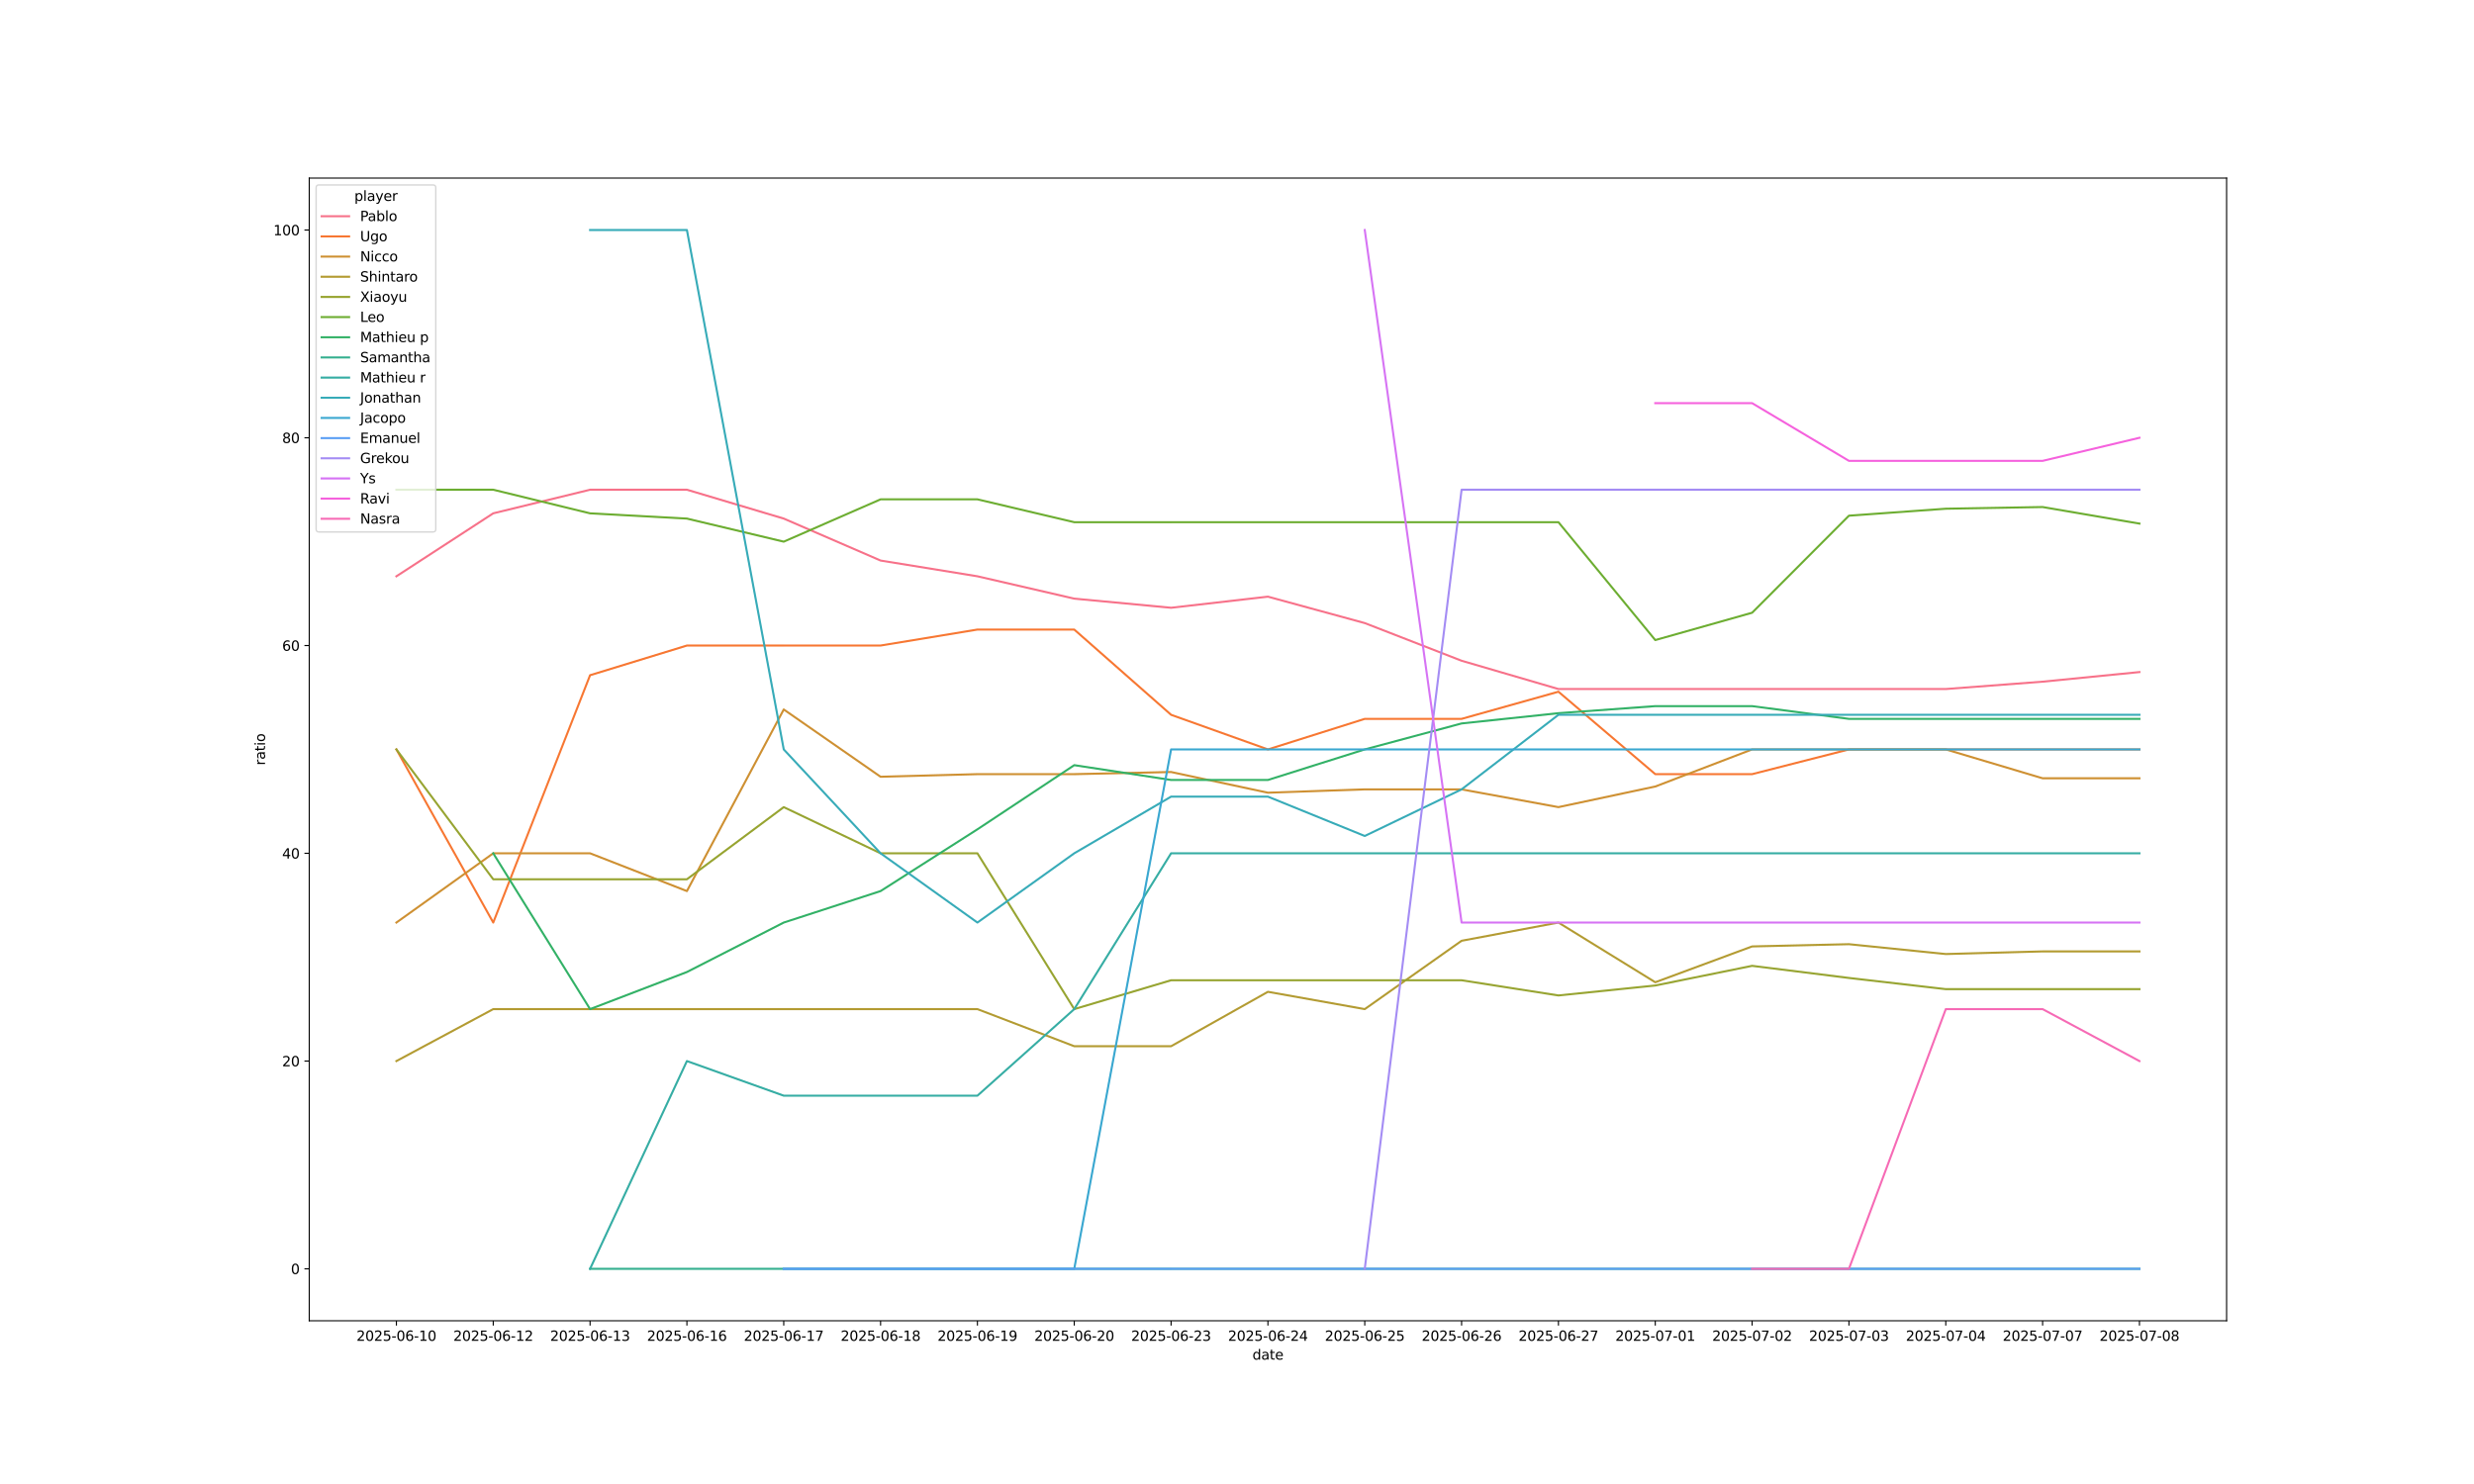 <?xml version="1.0" encoding="utf-8" standalone="no"?>
<!DOCTYPE svg PUBLIC "-//W3C//DTD SVG 1.1//EN"
  "http://www.w3.org/Graphics/SVG/1.1/DTD/svg11.dtd">
<svg xmlns:xlink="http://www.w3.org/1999/xlink" width="1800pt" height="1080pt" viewBox="0 0 1800 1080" xmlns="http://www.w3.org/2000/svg" version="1.1">
 <defs>
  <style type="text/css">*{stroke-linejoin: round; stroke-linecap: butt}</style>
 </defs>
 <g id="figure_1">
  <g id="patch_1">
   <path d="M 0 1080 
L 1800 1080 
L 1800 0 
L 0 0 
z
" style="fill: #ffffff"/>
  </g>
  <g id="axes_1">
   <g id="patch_2">
    <path d="M 225 961.2 
L 1620 961.2 
L 1620 129.6 
L 225 129.6 
z
" style="fill: #ffffff"/>
   </g>
   <g id="PolyCollection_1">
    <path d="M 429.318 356.4 
L 429.318 356.4 
L 499.773 356.4 
L 570.227 377.4 
L 570.227 377.4 
L 570.227 377.4 
L 499.773 356.4 
L 429.318 356.4 
z
" clip-path="url(#p9766f3d77b)" style="fill: #f77189; fill-opacity: 0.2; stroke: #f77189; stroke-opacity: 0.2"/>
    <path d="M 781.591 435.658 
L 781.591 435.658 
L 852.045 442.309 
L 852.045 442.309 
L 852.045 442.309 
L 781.591 435.658 
z
" clip-path="url(#p9766f3d77b)" style="fill: #f77189; fill-opacity: 0.2; stroke: #f77189; stroke-opacity: 0.2"/>
    <path d="M 992.955 453.454 
L 992.955 453.454 
L 992.955 453.454 
L 992.955 453.454 
z
" clip-path="url(#p9766f3d77b)" style="fill: #f77189; fill-opacity: 0.2; stroke: #f77189; stroke-opacity: 0.2"/>
    <path d="M 1204.318 501.447 
L 1204.318 501.447 
L 1204.318 501.447 
L 1204.318 501.447 
z
" clip-path="url(#p9766f3d77b)" style="fill: #f77189; fill-opacity: 0.2; stroke: #f77189; stroke-opacity: 0.2"/>
    <path d="M 1345.227 501.447 
L 1345.227 501.447 
L 1345.227 501.447 
L 1345.227 501.447 
z
" clip-path="url(#p9766f3d77b)" style="fill: #f77189; fill-opacity: 0.2; stroke: #f77189; stroke-opacity: 0.2"/>
   </g>
   <g id="PolyCollection_2">
    <path d="M 429.318 491.4 
L 429.318 491.4 
L 499.773 469.8 
L 570.227 469.8 
L 570.227 469.8 
L 570.227 469.8 
L 499.773 469.8 
L 429.318 491.4 
z
" clip-path="url(#p9766f3d77b)" style="fill: #f77732; fill-opacity: 0.2; stroke: #f77732; stroke-opacity: 0.2"/>
    <path d="M 781.591 458.169 
L 781.591 458.169 
L 852.045 520.2 
L 852.045 520.2 
L 852.045 520.2 
L 781.591 458.169 
z
" clip-path="url(#p9766f3d77b)" style="fill: #f77732; fill-opacity: 0.2; stroke: #f77732; stroke-opacity: 0.2"/>
    <path d="M 992.955 523.165 
L 992.955 523.165 
L 992.955 523.165 
L 992.955 523.165 
z
" clip-path="url(#p9766f3d77b)" style="fill: #f77732; fill-opacity: 0.2; stroke: #f77732; stroke-opacity: 0.2"/>
    <path d="M 1204.318 563.4 
L 1204.318 563.4 
L 1204.318 563.4 
L 1204.318 563.4 
z
" clip-path="url(#p9766f3d77b)" style="fill: #f77732; fill-opacity: 0.2; stroke: #f77732; stroke-opacity: 0.2"/>
    <path d="M 1345.227 545.4 
L 1345.227 545.4 
L 1345.227 545.4 
L 1345.227 545.4 
z
" clip-path="url(#p9766f3d77b)" style="fill: #f77732; fill-opacity: 0.2; stroke: #f77732; stroke-opacity: 0.2"/>
   </g>
   <g id="PolyCollection_3">
    <path d="M 429.318 621 
L 429.318 621 
L 499.773 648.491 
L 570.227 516.323 
L 570.227 516.323 
L 570.227 516.323 
L 499.773 648.491 
L 429.318 621 
z
" clip-path="url(#p9766f3d77b)" style="fill: #ce9032; fill-opacity: 0.2; stroke: #ce9032; stroke-opacity: 0.2"/>
    <path d="M 781.591 563.4 
L 781.591 563.4 
L 852.045 561.835 
L 852.045 561.835 
L 852.045 561.835 
L 781.591 563.4 
z
" clip-path="url(#p9766f3d77b)" style="fill: #ce9032; fill-opacity: 0.2; stroke: #ce9032; stroke-opacity: 0.2"/>
    <path d="M 992.955 574.477 
L 992.955 574.477 
L 992.955 574.477 
L 992.955 574.477 
z
" clip-path="url(#p9766f3d77b)" style="fill: #ce9032; fill-opacity: 0.2; stroke: #ce9032; stroke-opacity: 0.2"/>
    <path d="M 1204.318 572.4 
L 1204.318 572.4 
L 1204.318 572.4 
L 1204.318 572.4 
z
" clip-path="url(#p9766f3d77b)" style="fill: #ce9032; fill-opacity: 0.2; stroke: #ce9032; stroke-opacity: 0.2"/>
    <path d="M 1345.227 545.4 
L 1345.227 545.4 
L 1345.227 545.4 
L 1345.227 545.4 
z
" clip-path="url(#p9766f3d77b)" style="fill: #ce9032; fill-opacity: 0.2; stroke: #ce9032; stroke-opacity: 0.2"/>
   </g>
   <g id="PolyCollection_4">
    <path d="M 429.318 734.4 
L 429.318 734.4 
L 499.773 734.4 
L 570.227 734.4 
L 570.227 734.4 
L 570.227 734.4 
L 499.773 734.4 
L 429.318 734.4 
z
" clip-path="url(#p9766f3d77b)" style="fill: #b39b32; fill-opacity: 0.2; stroke: #b39b32; stroke-opacity: 0.2"/>
    <path d="M 781.591 761.4 
L 781.591 761.4 
L 852.045 761.4 
L 852.045 761.4 
L 852.045 761.4 
L 781.591 761.4 
z
" clip-path="url(#p9766f3d77b)" style="fill: #b39b32; fill-opacity: 0.2; stroke: #b39b32; stroke-opacity: 0.2"/>
    <path d="M 992.955 734.4 
L 992.955 734.4 
L 992.955 734.4 
L 992.955 734.4 
z
" clip-path="url(#p9766f3d77b)" style="fill: #b39b32; fill-opacity: 0.2; stroke: #b39b32; stroke-opacity: 0.2"/>
    <path d="M 1204.318 714.848 
L 1204.318 714.848 
L 1204.318 714.848 
L 1204.318 714.848 
z
" clip-path="url(#p9766f3d77b)" style="fill: #b39b32; fill-opacity: 0.2; stroke: #b39b32; stroke-opacity: 0.2"/>
    <path d="M 1345.227 687.15 
L 1345.227 687.15 
L 1345.227 687.15 
L 1345.227 687.15 
z
" clip-path="url(#p9766f3d77b)" style="fill: #b39b32; fill-opacity: 0.2; stroke: #b39b32; stroke-opacity: 0.2"/>
   </g>
   <g id="PolyCollection_5">
    <path d="M 429.318 639.9 
L 429.318 639.9 
L 499.773 639.9 
L 570.227 587.4 
L 570.227 587.4 
L 570.227 587.4 
L 499.773 639.9 
L 429.318 639.9 
z
" clip-path="url(#p9766f3d77b)" style="fill: #97a431; fill-opacity: 0.2; stroke: #97a431; stroke-opacity: 0.2"/>
    <path d="M 781.591 734.4 
L 781.591 734.4 
L 852.045 713.4 
L 852.045 713.4 
L 852.045 713.4 
L 781.591 734.4 
z
" clip-path="url(#p9766f3d77b)" style="fill: #97a431; fill-opacity: 0.2; stroke: #97a431; stroke-opacity: 0.2"/>
    <path d="M 992.955 713.4 
L 992.955 713.4 
L 992.955 713.4 
L 992.955 713.4 
z
" clip-path="url(#p9766f3d77b)" style="fill: #97a431; fill-opacity: 0.2; stroke: #97a431; stroke-opacity: 0.2"/>
    <path d="M 1204.318 717.218 
L 1204.318 717.218 
L 1204.318 717.218 
L 1204.318 717.218 
z
" clip-path="url(#p9766f3d77b)" style="fill: #97a431; fill-opacity: 0.2; stroke: #97a431; stroke-opacity: 0.2"/>
    <path d="M 1345.227 711.72 
L 1345.227 711.72 
L 1345.227 711.72 
L 1345.227 711.72 
z
" clip-path="url(#p9766f3d77b)" style="fill: #97a431; fill-opacity: 0.2; stroke: #97a431; stroke-opacity: 0.2"/>
   </g>
   <g id="PolyCollection_6">
    <path d="M 429.318 373.582 
L 429.318 373.582 
L 499.773 377.4 
L 570.227 394.2 
L 570.227 394.2 
L 570.227 394.2 
L 499.773 377.4 
L 429.318 373.582 
z
" clip-path="url(#p9766f3d77b)" style="fill: #6cad31; fill-opacity: 0.2; stroke: #6cad31; stroke-opacity: 0.2"/>
    <path d="M 781.591 380.025 
L 781.591 380.025 
L 852.045 380.025 
L 852.045 380.025 
L 852.045 380.025 
L 781.591 380.025 
z
" clip-path="url(#p9766f3d77b)" style="fill: #6cad31; fill-opacity: 0.2; stroke: #6cad31; stroke-opacity: 0.2"/>
    <path d="M 992.955 380.025 
L 992.955 380.025 
L 992.955 380.025 
L 992.955 380.025 
z
" clip-path="url(#p9766f3d77b)" style="fill: #6cad31; fill-opacity: 0.2; stroke: #6cad31; stroke-opacity: 0.2"/>
    <path d="M 1204.318 465.821 
L 1204.318 465.821 
L 1204.318 465.821 
L 1204.318 465.821 
z
" clip-path="url(#p9766f3d77b)" style="fill: #6cad31; fill-opacity: 0.2; stroke: #6cad31; stroke-opacity: 0.2"/>
    <path d="M 1345.227 375.3 
L 1345.227 375.3 
L 1345.227 375.3 
L 1345.227 375.3 
z
" clip-path="url(#p9766f3d77b)" style="fill: #6cad31; fill-opacity: 0.2; stroke: #6cad31; stroke-opacity: 0.2"/>
   </g>
   <g id="PolyCollection_7">
    <path d="M 429.318 734.4 
L 429.318 734.4 
L 499.773 707.4 
L 570.227 671.4 
L 570.227 671.4 
L 570.227 671.4 
L 499.773 707.4 
L 429.318 734.4 
z
" clip-path="url(#p9766f3d77b)" style="fill: #32b166; fill-opacity: 0.2; stroke: #32b166; stroke-opacity: 0.2"/>
    <path d="M 781.591 556.855 
L 781.591 556.855 
L 852.045 567.635 
L 852.045 567.635 
L 852.045 567.635 
L 781.591 556.855 
z
" clip-path="url(#p9766f3d77b)" style="fill: #32b166; fill-opacity: 0.2; stroke: #32b166; stroke-opacity: 0.2"/>
    <path d="M 992.955 545.4 
L 992.955 545.4 
L 992.955 545.4 
L 992.955 545.4 
z
" clip-path="url(#p9766f3d77b)" style="fill: #32b166; fill-opacity: 0.2; stroke: #32b166; stroke-opacity: 0.2"/>
    <path d="M 1204.318 513.9 
L 1204.318 513.9 
L 1204.318 513.9 
L 1204.318 513.9 
z
" clip-path="url(#p9766f3d77b)" style="fill: #32b166; fill-opacity: 0.2; stroke: #32b166; stroke-opacity: 0.2"/>
    <path d="M 1345.227 523.165 
L 1345.227 523.165 
L 1345.227 523.165 
L 1345.227 523.165 
z
" clip-path="url(#p9766f3d77b)" style="fill: #32b166; fill-opacity: 0.2; stroke: #32b166; stroke-opacity: 0.2"/>
   </g>
   <g id="PolyCollection_8">
    <path d="M 429.318 923.4 
L 429.318 923.4 
L 499.773 923.4 
L 570.227 923.4 
L 570.227 923.4 
L 570.227 923.4 
L 499.773 923.4 
L 429.318 923.4 
z
" clip-path="url(#p9766f3d77b)" style="fill: #34af8e; fill-opacity: 0.2; stroke: #34af8e; stroke-opacity: 0.2"/>
    <path d="M 781.591 923.4 
L 781.591 923.4 
L 852.045 923.4 
L 852.045 923.4 
L 852.045 923.4 
L 781.591 923.4 
z
" clip-path="url(#p9766f3d77b)" style="fill: #34af8e; fill-opacity: 0.2; stroke: #34af8e; stroke-opacity: 0.2"/>
    <path d="M 992.955 923.4 
L 992.955 923.4 
L 992.955 923.4 
L 992.955 923.4 
z
" clip-path="url(#p9766f3d77b)" style="fill: #34af8e; fill-opacity: 0.2; stroke: #34af8e; stroke-opacity: 0.2"/>
    <path d="M 1204.318 923.4 
L 1204.318 923.4 
L 1204.318 923.4 
L 1204.318 923.4 
z
" clip-path="url(#p9766f3d77b)" style="fill: #34af8e; fill-opacity: 0.2; stroke: #34af8e; stroke-opacity: 0.2"/>
    <path d="M 1345.227 923.4 
L 1345.227 923.4 
L 1345.227 923.4 
L 1345.227 923.4 
z
" clip-path="url(#p9766f3d77b)" style="fill: #34af8e; fill-opacity: 0.2; stroke: #34af8e; stroke-opacity: 0.2"/>
   </g>
   <g id="PolyCollection_9">
    <path d="M 429.318 923.4 
L 429.318 923.4 
L 499.773 772.2 
L 570.227 797.4 
L 570.227 797.4 
L 570.227 797.4 
L 499.773 772.2 
L 429.318 923.4 
z
" clip-path="url(#p9766f3d77b)" style="fill: #36ada4; fill-opacity: 0.2; stroke: #36ada4; stroke-opacity: 0.2"/>
    <path d="M 781.591 734.4 
L 781.591 734.4 
L 852.045 621 
L 852.045 621 
L 852.045 621 
L 781.591 734.4 
z
" clip-path="url(#p9766f3d77b)" style="fill: #36ada4; fill-opacity: 0.2; stroke: #36ada4; stroke-opacity: 0.2"/>
    <path d="M 992.955 621 
L 992.955 621 
L 992.955 621 
L 992.955 621 
z
" clip-path="url(#p9766f3d77b)" style="fill: #36ada4; fill-opacity: 0.2; stroke: #36ada4; stroke-opacity: 0.2"/>
    <path d="M 1204.318 621 
L 1204.318 621 
L 1204.318 621 
L 1204.318 621 
z
" clip-path="url(#p9766f3d77b)" style="fill: #36ada4; fill-opacity: 0.2; stroke: #36ada4; stroke-opacity: 0.2"/>
    <path d="M 1345.227 621 
L 1345.227 621 
L 1345.227 621 
L 1345.227 621 
z
" clip-path="url(#p9766f3d77b)" style="fill: #36ada4; fill-opacity: 0.2; stroke: #36ada4; stroke-opacity: 0.2"/>
   </g>
   <g id="PolyCollection_10">
    <path d="M 429.318 167.4 
L 429.318 167.4 
L 499.773 167.4 
L 570.227 545.4 
L 570.227 545.4 
L 570.227 545.4 
L 499.773 167.4 
L 429.318 167.4 
z
" clip-path="url(#p9766f3d77b)" style="fill: #37abb8; fill-opacity: 0.2; stroke: #37abb8; stroke-opacity: 0.2"/>
    <path d="M 781.591 621 
L 781.591 621 
L 852.045 579.764 
L 852.045 579.764 
L 852.045 579.764 
L 781.591 621 
z
" clip-path="url(#p9766f3d77b)" style="fill: #37abb8; fill-opacity: 0.2; stroke: #37abb8; stroke-opacity: 0.2"/>
    <path d="M 992.955 608.4 
L 992.955 608.4 
L 992.955 608.4 
L 992.955 608.4 
z
" clip-path="url(#p9766f3d77b)" style="fill: #37abb8; fill-opacity: 0.2; stroke: #37abb8; stroke-opacity: 0.2"/>
    <path d="M 1204.318 520.2 
L 1204.318 520.2 
L 1204.318 520.2 
L 1204.318 520.2 
z
" clip-path="url(#p9766f3d77b)" style="fill: #37abb8; fill-opacity: 0.2; stroke: #37abb8; stroke-opacity: 0.2"/>
    <path d="M 1345.227 520.2 
L 1345.227 520.2 
L 1345.227 520.2 
L 1345.227 520.2 
z
" clip-path="url(#p9766f3d77b)" style="fill: #37abb8; fill-opacity: 0.2; stroke: #37abb8; stroke-opacity: 0.2"/>
   </g>
   <g id="PolyCollection_11">
    <path d="M 570.227 923.4 
L 570.227 923.4 
L 570.227 923.4 
L 570.227 923.4 
z
" clip-path="url(#p9766f3d77b)" style="fill: #39a7d0; fill-opacity: 0.2; stroke: #39a7d0; stroke-opacity: 0.2"/>
    <path d="M 781.591 923.4 
L 781.591 923.4 
L 852.045 545.4 
L 852.045 545.4 
L 852.045 545.4 
L 781.591 923.4 
z
" clip-path="url(#p9766f3d77b)" style="fill: #39a7d0; fill-opacity: 0.2; stroke: #39a7d0; stroke-opacity: 0.2"/>
    <path d="M 992.955 545.4 
L 992.955 545.4 
L 992.955 545.4 
L 992.955 545.4 
z
" clip-path="url(#p9766f3d77b)" style="fill: #39a7d0; fill-opacity: 0.2; stroke: #39a7d0; stroke-opacity: 0.2"/>
    <path d="M 1204.318 545.4 
L 1204.318 545.4 
L 1204.318 545.4 
L 1204.318 545.4 
z
" clip-path="url(#p9766f3d77b)" style="fill: #39a7d0; fill-opacity: 0.2; stroke: #39a7d0; stroke-opacity: 0.2"/>
    <path d="M 1345.227 545.4 
L 1345.227 545.4 
L 1345.227 545.4 
L 1345.227 545.4 
z
" clip-path="url(#p9766f3d77b)" style="fill: #39a7d0; fill-opacity: 0.2; stroke: #39a7d0; stroke-opacity: 0.2"/>
   </g>
   <g id="PolyCollection_12">
    <path d="M 570.227 923.4 
L 570.227 923.4 
L 570.227 923.4 
L 570.227 923.4 
z
" clip-path="url(#p9766f3d77b)" style="fill: #5a9ef4; fill-opacity: 0.2; stroke: #5a9ef4; stroke-opacity: 0.2"/>
    <path d="M 781.591 923.4 
L 781.591 923.4 
L 852.045 923.4 
L 852.045 923.4 
L 852.045 923.4 
L 781.591 923.4 
z
" clip-path="url(#p9766f3d77b)" style="fill: #5a9ef4; fill-opacity: 0.2; stroke: #5a9ef4; stroke-opacity: 0.2"/>
    <path d="M 992.955 923.4 
L 992.955 923.4 
L 992.955 923.4 
L 992.955 923.4 
z
" clip-path="url(#p9766f3d77b)" style="fill: #5a9ef4; fill-opacity: 0.2; stroke: #5a9ef4; stroke-opacity: 0.2"/>
    <path d="M 1204.318 923.4 
L 1204.318 923.4 
L 1204.318 923.4 
L 1204.318 923.4 
z
" clip-path="url(#p9766f3d77b)" style="fill: #5a9ef4; fill-opacity: 0.2; stroke: #5a9ef4; stroke-opacity: 0.2"/>
    <path d="M 1345.227 923.4 
L 1345.227 923.4 
L 1345.227 923.4 
L 1345.227 923.4 
z
" clip-path="url(#p9766f3d77b)" style="fill: #5a9ef4; fill-opacity: 0.2; stroke: #5a9ef4; stroke-opacity: 0.2"/>
   </g>
   <g id="PolyCollection_13">
    <path d="M 992.955 923.4 
L 992.955 923.4 
L 992.955 923.4 
L 992.955 923.4 
z
" clip-path="url(#p9766f3d77b)" style="fill: #a48cf4; fill-opacity: 0.2; stroke: #a48cf4; stroke-opacity: 0.2"/>
    <path d="M 1204.318 356.4 
L 1204.318 356.4 
L 1204.318 356.4 
L 1204.318 356.4 
z
" clip-path="url(#p9766f3d77b)" style="fill: #a48cf4; fill-opacity: 0.2; stroke: #a48cf4; stroke-opacity: 0.2"/>
    <path d="M 1345.227 356.4 
L 1345.227 356.4 
L 1345.227 356.4 
L 1345.227 356.4 
z
" clip-path="url(#p9766f3d77b)" style="fill: #a48cf4; fill-opacity: 0.2; stroke: #a48cf4; stroke-opacity: 0.2"/>
   </g>
   <g id="PolyCollection_14">
    <path d="M 992.955 167.4 
L 992.955 167.4 
L 992.955 167.4 
L 992.955 167.4 
z
" clip-path="url(#p9766f3d77b)" style="fill: #d673f4; fill-opacity: 0.2; stroke: #d673f4; stroke-opacity: 0.2"/>
    <path d="M 1204.318 671.4 
L 1204.318 671.4 
L 1204.318 671.4 
L 1204.318 671.4 
z
" clip-path="url(#p9766f3d77b)" style="fill: #d673f4; fill-opacity: 0.2; stroke: #d673f4; stroke-opacity: 0.2"/>
    <path d="M 1345.227 671.4 
L 1345.227 671.4 
L 1345.227 671.4 
L 1345.227 671.4 
z
" clip-path="url(#p9766f3d77b)" style="fill: #d673f4; fill-opacity: 0.2; stroke: #d673f4; stroke-opacity: 0.2"/>
   </g>
   <g id="PolyCollection_15">
    <path d="M 1204.318 293.4 
L 1204.318 293.4 
L 1204.318 293.4 
L 1204.318 293.4 
z
" clip-path="url(#p9766f3d77b)" style="fill: #f561dd; fill-opacity: 0.2; stroke: #f561dd; stroke-opacity: 0.2"/>
    <path d="M 1345.227 335.4 
L 1345.227 335.4 
L 1345.227 335.4 
L 1345.227 335.4 
z
" clip-path="url(#p9766f3d77b)" style="fill: #f561dd; fill-opacity: 0.2; stroke: #f561dd; stroke-opacity: 0.2"/>
   </g>
   <g id="PolyCollection_16">
    <defs>
     <path id="m07e62db899" d="M 1345.227 -156.6 
L 1345.227 -156.6 
L 1345.227 -156.6 
L 1345.227 -156.6 
z
" style="stroke: #f66ab5; stroke-opacity: 0.2"/>
    </defs>
    <g clip-path="url(#p9766f3d77b)">
     <use xlink:href="#m07e62db899" x="0" y="1080" style="fill: #f66ab5; fill-opacity: 0.2; stroke: #f66ab5; stroke-opacity: 0.2"/>
    </g>
   </g>
   <g id="matplotlib.axis_1">
    <g id="xtick_1">
     <g id="line2d_1">
      <defs>
       <path id="m70b5d5ec84" d="M 0 0 
L 0 3.5 
" style="stroke: #000000; stroke-width: 0.8"/>
      </defs>
      <g>
       <use xlink:href="#m70b5d5ec84" x="288.409" y="961.2" style="stroke: #000000; stroke-width: 0.8"/>
      </g>
     </g>
     <g id="text_1">
      <!-- 2025-06-10 -->
      <g transform="translate(259.351 975.798)scale(0.1 -0.1)">
       <defs>
        <path id="DejaVuSans-32" d="M 1228 531 
L 3431 531 
L 3431 0 
L 469 0 
L 469 531 
Q 828 903 1448 1529 
Q 2069 2156 2228 2338 
Q 2531 2678 2651 2914 
Q 2772 3150 2772 3378 
Q 2772 3750 2511 3984 
Q 2250 4219 1831 4219 
Q 1534 4219 1204 4116 
Q 875 4013 500 3803 
L 500 4441 
Q 881 4594 1212 4672 
Q 1544 4750 1819 4750 
Q 2544 4750 2975 4387 
Q 3406 4025 3406 3419 
Q 3406 3131 3298 2873 
Q 3191 2616 2906 2266 
Q 2828 2175 2409 1742 
Q 1991 1309 1228 531 
z
" transform="scale(0.016)"/>
        <path id="DejaVuSans-30" d="M 2034 4250 
Q 1547 4250 1301 3770 
Q 1056 3291 1056 2328 
Q 1056 1369 1301 889 
Q 1547 409 2034 409 
Q 2525 409 2770 889 
Q 3016 1369 3016 2328 
Q 3016 3291 2770 3770 
Q 2525 4250 2034 4250 
z
M 2034 4750 
Q 2819 4750 3233 4129 
Q 3647 3509 3647 2328 
Q 3647 1150 3233 529 
Q 2819 -91 2034 -91 
Q 1250 -91 836 529 
Q 422 1150 422 2328 
Q 422 3509 836 4129 
Q 1250 4750 2034 4750 
z
" transform="scale(0.016)"/>
        <path id="DejaVuSans-35" d="M 691 4666 
L 3169 4666 
L 3169 4134 
L 1269 4134 
L 1269 2991 
Q 1406 3038 1543 3061 
Q 1681 3084 1819 3084 
Q 2600 3084 3056 2656 
Q 3513 2228 3513 1497 
Q 3513 744 3044 326 
Q 2575 -91 1722 -91 
Q 1428 -91 1123 -41 
Q 819 9 494 109 
L 494 744 
Q 775 591 1075 516 
Q 1375 441 1709 441 
Q 2250 441 2565 725 
Q 2881 1009 2881 1497 
Q 2881 1984 2565 2268 
Q 2250 2553 1709 2553 
Q 1456 2553 1204 2497 
Q 953 2441 691 2322 
L 691 4666 
z
" transform="scale(0.016)"/>
        <path id="DejaVuSans-2d" d="M 313 2009 
L 1997 2009 
L 1997 1497 
L 313 1497 
L 313 2009 
z
" transform="scale(0.016)"/>
        <path id="DejaVuSans-36" d="M 2113 2584 
Q 1688 2584 1439 2293 
Q 1191 2003 1191 1497 
Q 1191 994 1439 701 
Q 1688 409 2113 409 
Q 2538 409 2786 701 
Q 3034 994 3034 1497 
Q 3034 2003 2786 2293 
Q 2538 2584 2113 2584 
z
M 3366 4563 
L 3366 3988 
Q 3128 4100 2886 4159 
Q 2644 4219 2406 4219 
Q 1781 4219 1451 3797 
Q 1122 3375 1075 2522 
Q 1259 2794 1537 2939 
Q 1816 3084 2150 3084 
Q 2853 3084 3261 2657 
Q 3669 2231 3669 1497 
Q 3669 778 3244 343 
Q 2819 -91 2113 -91 
Q 1303 -91 875 529 
Q 447 1150 447 2328 
Q 447 3434 972 4092 
Q 1497 4750 2381 4750 
Q 2619 4750 2861 4703 
Q 3103 4656 3366 4563 
z
" transform="scale(0.016)"/>
        <path id="DejaVuSans-31" d="M 794 531 
L 1825 531 
L 1825 4091 
L 703 3866 
L 703 4441 
L 1819 4666 
L 2450 4666 
L 2450 531 
L 3481 531 
L 3481 0 
L 794 0 
L 794 531 
z
" transform="scale(0.016)"/>
       </defs>
       <use xlink:href="#DejaVuSans-32"/>
       <use xlink:href="#DejaVuSans-30" x="63.623"/>
       <use xlink:href="#DejaVuSans-32" x="127.246"/>
       <use xlink:href="#DejaVuSans-35" x="190.869"/>
       <use xlink:href="#DejaVuSans-2d" x="254.492"/>
       <use xlink:href="#DejaVuSans-30" x="290.576"/>
       <use xlink:href="#DejaVuSans-36" x="354.199"/>
       <use xlink:href="#DejaVuSans-2d" x="417.822"/>
       <use xlink:href="#DejaVuSans-31" x="453.906"/>
       <use xlink:href="#DejaVuSans-30" x="517.529"/>
      </g>
     </g>
    </g>
    <g id="xtick_2">
     <g id="line2d_2">
      <g>
       <use xlink:href="#m70b5d5ec84" x="358.864" y="961.2" style="stroke: #000000; stroke-width: 0.8"/>
      </g>
     </g>
     <g id="text_2">
      <!-- 2025-06-12 -->
      <g transform="translate(329.806 975.798)scale(0.1 -0.1)">
       <use xlink:href="#DejaVuSans-32"/>
       <use xlink:href="#DejaVuSans-30" x="63.623"/>
       <use xlink:href="#DejaVuSans-32" x="127.246"/>
       <use xlink:href="#DejaVuSans-35" x="190.869"/>
       <use xlink:href="#DejaVuSans-2d" x="254.492"/>
       <use xlink:href="#DejaVuSans-30" x="290.576"/>
       <use xlink:href="#DejaVuSans-36" x="354.199"/>
       <use xlink:href="#DejaVuSans-2d" x="417.822"/>
       <use xlink:href="#DejaVuSans-31" x="453.906"/>
       <use xlink:href="#DejaVuSans-32" x="517.529"/>
      </g>
     </g>
    </g>
    <g id="xtick_3">
     <g id="line2d_3">
      <g>
       <use xlink:href="#m70b5d5ec84" x="429.318" y="961.2" style="stroke: #000000; stroke-width: 0.8"/>
      </g>
     </g>
     <g id="text_3">
      <!-- 2025-06-13 -->
      <g transform="translate(400.26 975.798)scale(0.1 -0.1)">
       <defs>
        <path id="DejaVuSans-33" d="M 2597 2516 
Q 3050 2419 3304 2112 
Q 3559 1806 3559 1356 
Q 3559 666 3084 287 
Q 2609 -91 1734 -91 
Q 1441 -91 1130 -33 
Q 819 25 488 141 
L 488 750 
Q 750 597 1062 519 
Q 1375 441 1716 441 
Q 2309 441 2620 675 
Q 2931 909 2931 1356 
Q 2931 1769 2642 2001 
Q 2353 2234 1838 2234 
L 1294 2234 
L 1294 2753 
L 1863 2753 
Q 2328 2753 2575 2939 
Q 2822 3125 2822 3475 
Q 2822 3834 2567 4026 
Q 2313 4219 1838 4219 
Q 1578 4219 1281 4162 
Q 984 4106 628 3988 
L 628 4550 
Q 988 4650 1302 4700 
Q 1616 4750 1894 4750 
Q 2613 4750 3031 4423 
Q 3450 4097 3450 3541 
Q 3450 3153 3228 2886 
Q 3006 2619 2597 2516 
z
" transform="scale(0.016)"/>
       </defs>
       <use xlink:href="#DejaVuSans-32"/>
       <use xlink:href="#DejaVuSans-30" x="63.623"/>
       <use xlink:href="#DejaVuSans-32" x="127.246"/>
       <use xlink:href="#DejaVuSans-35" x="190.869"/>
       <use xlink:href="#DejaVuSans-2d" x="254.492"/>
       <use xlink:href="#DejaVuSans-30" x="290.576"/>
       <use xlink:href="#DejaVuSans-36" x="354.199"/>
       <use xlink:href="#DejaVuSans-2d" x="417.822"/>
       <use xlink:href="#DejaVuSans-31" x="453.906"/>
       <use xlink:href="#DejaVuSans-33" x="517.529"/>
      </g>
     </g>
    </g>
    <g id="xtick_4">
     <g id="line2d_4">
      <g>
       <use xlink:href="#m70b5d5ec84" x="499.773" y="961.2" style="stroke: #000000; stroke-width: 0.8"/>
      </g>
     </g>
     <g id="text_4">
      <!-- 2025-06-16 -->
      <g transform="translate(470.715 975.798)scale(0.1 -0.1)">
       <use xlink:href="#DejaVuSans-32"/>
       <use xlink:href="#DejaVuSans-30" x="63.623"/>
       <use xlink:href="#DejaVuSans-32" x="127.246"/>
       <use xlink:href="#DejaVuSans-35" x="190.869"/>
       <use xlink:href="#DejaVuSans-2d" x="254.492"/>
       <use xlink:href="#DejaVuSans-30" x="290.576"/>
       <use xlink:href="#DejaVuSans-36" x="354.199"/>
       <use xlink:href="#DejaVuSans-2d" x="417.822"/>
       <use xlink:href="#DejaVuSans-31" x="453.906"/>
       <use xlink:href="#DejaVuSans-36" x="517.529"/>
      </g>
     </g>
    </g>
    <g id="xtick_5">
     <g id="line2d_5">
      <g>
       <use xlink:href="#m70b5d5ec84" x="570.227" y="961.2" style="stroke: #000000; stroke-width: 0.8"/>
      </g>
     </g>
     <g id="text_5">
      <!-- 2025-06-17 -->
      <g transform="translate(541.169 975.798)scale(0.1 -0.1)">
       <defs>
        <path id="DejaVuSans-37" d="M 525 4666 
L 3525 4666 
L 3525 4397 
L 1831 0 
L 1172 0 
L 2766 4134 
L 525 4134 
L 525 4666 
z
" transform="scale(0.016)"/>
       </defs>
       <use xlink:href="#DejaVuSans-32"/>
       <use xlink:href="#DejaVuSans-30" x="63.623"/>
       <use xlink:href="#DejaVuSans-32" x="127.246"/>
       <use xlink:href="#DejaVuSans-35" x="190.869"/>
       <use xlink:href="#DejaVuSans-2d" x="254.492"/>
       <use xlink:href="#DejaVuSans-30" x="290.576"/>
       <use xlink:href="#DejaVuSans-36" x="354.199"/>
       <use xlink:href="#DejaVuSans-2d" x="417.822"/>
       <use xlink:href="#DejaVuSans-31" x="453.906"/>
       <use xlink:href="#DejaVuSans-37" x="517.529"/>
      </g>
     </g>
    </g>
    <g id="xtick_6">
     <g id="line2d_6">
      <g>
       <use xlink:href="#m70b5d5ec84" x="640.682" y="961.2" style="stroke: #000000; stroke-width: 0.8"/>
      </g>
     </g>
     <g id="text_6">
      <!-- 2025-06-18 -->
      <g transform="translate(611.624 975.798)scale(0.1 -0.1)">
       <defs>
        <path id="DejaVuSans-38" d="M 2034 2216 
Q 1584 2216 1326 1975 
Q 1069 1734 1069 1313 
Q 1069 891 1326 650 
Q 1584 409 2034 409 
Q 2484 409 2743 651 
Q 3003 894 3003 1313 
Q 3003 1734 2745 1975 
Q 2488 2216 2034 2216 
z
M 1403 2484 
Q 997 2584 770 2862 
Q 544 3141 544 3541 
Q 544 4100 942 4425 
Q 1341 4750 2034 4750 
Q 2731 4750 3128 4425 
Q 3525 4100 3525 3541 
Q 3525 3141 3298 2862 
Q 3072 2584 2669 2484 
Q 3125 2378 3379 2068 
Q 3634 1759 3634 1313 
Q 3634 634 3220 271 
Q 2806 -91 2034 -91 
Q 1263 -91 848 271 
Q 434 634 434 1313 
Q 434 1759 690 2068 
Q 947 2378 1403 2484 
z
M 1172 3481 
Q 1172 3119 1398 2916 
Q 1625 2713 2034 2713 
Q 2441 2713 2670 2916 
Q 2900 3119 2900 3481 
Q 2900 3844 2670 4047 
Q 2441 4250 2034 4250 
Q 1625 4250 1398 4047 
Q 1172 3844 1172 3481 
z
" transform="scale(0.016)"/>
       </defs>
       <use xlink:href="#DejaVuSans-32"/>
       <use xlink:href="#DejaVuSans-30" x="63.623"/>
       <use xlink:href="#DejaVuSans-32" x="127.246"/>
       <use xlink:href="#DejaVuSans-35" x="190.869"/>
       <use xlink:href="#DejaVuSans-2d" x="254.492"/>
       <use xlink:href="#DejaVuSans-30" x="290.576"/>
       <use xlink:href="#DejaVuSans-36" x="354.199"/>
       <use xlink:href="#DejaVuSans-2d" x="417.822"/>
       <use xlink:href="#DejaVuSans-31" x="453.906"/>
       <use xlink:href="#DejaVuSans-38" x="517.529"/>
      </g>
     </g>
    </g>
    <g id="xtick_7">
     <g id="line2d_7">
      <g>
       <use xlink:href="#m70b5d5ec84" x="711.136" y="961.2" style="stroke: #000000; stroke-width: 0.8"/>
      </g>
     </g>
     <g id="text_7">
      <!-- 2025-06-19 -->
      <g transform="translate(682.079 975.798)scale(0.1 -0.1)">
       <defs>
        <path id="DejaVuSans-39" d="M 703 97 
L 703 672 
Q 941 559 1184 500 
Q 1428 441 1663 441 
Q 2288 441 2617 861 
Q 2947 1281 2994 2138 
Q 2813 1869 2534 1725 
Q 2256 1581 1919 1581 
Q 1219 1581 811 2004 
Q 403 2428 403 3163 
Q 403 3881 828 4315 
Q 1253 4750 1959 4750 
Q 2769 4750 3195 4129 
Q 3622 3509 3622 2328 
Q 3622 1225 3098 567 
Q 2575 -91 1691 -91 
Q 1453 -91 1209 -44 
Q 966 3 703 97 
z
M 1959 2075 
Q 2384 2075 2632 2365 
Q 2881 2656 2881 3163 
Q 2881 3666 2632 3958 
Q 2384 4250 1959 4250 
Q 1534 4250 1286 3958 
Q 1038 3666 1038 3163 
Q 1038 2656 1286 2365 
Q 1534 2075 1959 2075 
z
" transform="scale(0.016)"/>
       </defs>
       <use xlink:href="#DejaVuSans-32"/>
       <use xlink:href="#DejaVuSans-30" x="63.623"/>
       <use xlink:href="#DejaVuSans-32" x="127.246"/>
       <use xlink:href="#DejaVuSans-35" x="190.869"/>
       <use xlink:href="#DejaVuSans-2d" x="254.492"/>
       <use xlink:href="#DejaVuSans-30" x="290.576"/>
       <use xlink:href="#DejaVuSans-36" x="354.199"/>
       <use xlink:href="#DejaVuSans-2d" x="417.822"/>
       <use xlink:href="#DejaVuSans-31" x="453.906"/>
       <use xlink:href="#DejaVuSans-39" x="517.529"/>
      </g>
     </g>
    </g>
    <g id="xtick_8">
     <g id="line2d_8">
      <g>
       <use xlink:href="#m70b5d5ec84" x="781.591" y="961.2" style="stroke: #000000; stroke-width: 0.8"/>
      </g>
     </g>
     <g id="text_8">
      <!-- 2025-06-20 -->
      <g transform="translate(752.533 975.798)scale(0.1 -0.1)">
       <use xlink:href="#DejaVuSans-32"/>
       <use xlink:href="#DejaVuSans-30" x="63.623"/>
       <use xlink:href="#DejaVuSans-32" x="127.246"/>
       <use xlink:href="#DejaVuSans-35" x="190.869"/>
       <use xlink:href="#DejaVuSans-2d" x="254.492"/>
       <use xlink:href="#DejaVuSans-30" x="290.576"/>
       <use xlink:href="#DejaVuSans-36" x="354.199"/>
       <use xlink:href="#DejaVuSans-2d" x="417.822"/>
       <use xlink:href="#DejaVuSans-32" x="453.906"/>
       <use xlink:href="#DejaVuSans-30" x="517.529"/>
      </g>
     </g>
    </g>
    <g id="xtick_9">
     <g id="line2d_9">
      <g>
       <use xlink:href="#m70b5d5ec84" x="852.045" y="961.2" style="stroke: #000000; stroke-width: 0.8"/>
      </g>
     </g>
     <g id="text_9">
      <!-- 2025-06-23 -->
      <g transform="translate(822.988 975.798)scale(0.1 -0.1)">
       <use xlink:href="#DejaVuSans-32"/>
       <use xlink:href="#DejaVuSans-30" x="63.623"/>
       <use xlink:href="#DejaVuSans-32" x="127.246"/>
       <use xlink:href="#DejaVuSans-35" x="190.869"/>
       <use xlink:href="#DejaVuSans-2d" x="254.492"/>
       <use xlink:href="#DejaVuSans-30" x="290.576"/>
       <use xlink:href="#DejaVuSans-36" x="354.199"/>
       <use xlink:href="#DejaVuSans-2d" x="417.822"/>
       <use xlink:href="#DejaVuSans-32" x="453.906"/>
       <use xlink:href="#DejaVuSans-33" x="517.529"/>
      </g>
     </g>
    </g>
    <g id="xtick_10">
     <g id="line2d_10">
      <g>
       <use xlink:href="#m70b5d5ec84" x="922.5" y="961.2" style="stroke: #000000; stroke-width: 0.8"/>
      </g>
     </g>
     <g id="text_10">
      <!-- 2025-06-24 -->
      <g transform="translate(893.442 975.798)scale(0.1 -0.1)">
       <defs>
        <path id="DejaVuSans-34" d="M 2419 4116 
L 825 1625 
L 2419 1625 
L 2419 4116 
z
M 2253 4666 
L 3047 4666 
L 3047 1625 
L 3713 1625 
L 3713 1100 
L 3047 1100 
L 3047 0 
L 2419 0 
L 2419 1100 
L 313 1100 
L 313 1709 
L 2253 4666 
z
" transform="scale(0.016)"/>
       </defs>
       <use xlink:href="#DejaVuSans-32"/>
       <use xlink:href="#DejaVuSans-30" x="63.623"/>
       <use xlink:href="#DejaVuSans-32" x="127.246"/>
       <use xlink:href="#DejaVuSans-35" x="190.869"/>
       <use xlink:href="#DejaVuSans-2d" x="254.492"/>
       <use xlink:href="#DejaVuSans-30" x="290.576"/>
       <use xlink:href="#DejaVuSans-36" x="354.199"/>
       <use xlink:href="#DejaVuSans-2d" x="417.822"/>
       <use xlink:href="#DejaVuSans-32" x="453.906"/>
       <use xlink:href="#DejaVuSans-34" x="517.529"/>
      </g>
     </g>
    </g>
    <g id="xtick_11">
     <g id="line2d_11">
      <g>
       <use xlink:href="#m70b5d5ec84" x="992.955" y="961.2" style="stroke: #000000; stroke-width: 0.8"/>
      </g>
     </g>
     <g id="text_11">
      <!-- 2025-06-25 -->
      <g transform="translate(963.897 975.798)scale(0.1 -0.1)">
       <use xlink:href="#DejaVuSans-32"/>
       <use xlink:href="#DejaVuSans-30" x="63.623"/>
       <use xlink:href="#DejaVuSans-32" x="127.246"/>
       <use xlink:href="#DejaVuSans-35" x="190.869"/>
       <use xlink:href="#DejaVuSans-2d" x="254.492"/>
       <use xlink:href="#DejaVuSans-30" x="290.576"/>
       <use xlink:href="#DejaVuSans-36" x="354.199"/>
       <use xlink:href="#DejaVuSans-2d" x="417.822"/>
       <use xlink:href="#DejaVuSans-32" x="453.906"/>
       <use xlink:href="#DejaVuSans-35" x="517.529"/>
      </g>
     </g>
    </g>
    <g id="xtick_12">
     <g id="line2d_12">
      <g>
       <use xlink:href="#m70b5d5ec84" x="1063.409" y="961.2" style="stroke: #000000; stroke-width: 0.8"/>
      </g>
     </g>
     <g id="text_12">
      <!-- 2025-06-26 -->
      <g transform="translate(1034.351 975.798)scale(0.1 -0.1)">
       <use xlink:href="#DejaVuSans-32"/>
       <use xlink:href="#DejaVuSans-30" x="63.623"/>
       <use xlink:href="#DejaVuSans-32" x="127.246"/>
       <use xlink:href="#DejaVuSans-35" x="190.869"/>
       <use xlink:href="#DejaVuSans-2d" x="254.492"/>
       <use xlink:href="#DejaVuSans-30" x="290.576"/>
       <use xlink:href="#DejaVuSans-36" x="354.199"/>
       <use xlink:href="#DejaVuSans-2d" x="417.822"/>
       <use xlink:href="#DejaVuSans-32" x="453.906"/>
       <use xlink:href="#DejaVuSans-36" x="517.529"/>
      </g>
     </g>
    </g>
    <g id="xtick_13">
     <g id="line2d_13">
      <g>
       <use xlink:href="#m70b5d5ec84" x="1133.864" y="961.2" style="stroke: #000000; stroke-width: 0.8"/>
      </g>
     </g>
     <g id="text_13">
      <!-- 2025-06-27 -->
      <g transform="translate(1104.806 975.798)scale(0.1 -0.1)">
       <use xlink:href="#DejaVuSans-32"/>
       <use xlink:href="#DejaVuSans-30" x="63.623"/>
       <use xlink:href="#DejaVuSans-32" x="127.246"/>
       <use xlink:href="#DejaVuSans-35" x="190.869"/>
       <use xlink:href="#DejaVuSans-2d" x="254.492"/>
       <use xlink:href="#DejaVuSans-30" x="290.576"/>
       <use xlink:href="#DejaVuSans-36" x="354.199"/>
       <use xlink:href="#DejaVuSans-2d" x="417.822"/>
       <use xlink:href="#DejaVuSans-32" x="453.906"/>
       <use xlink:href="#DejaVuSans-37" x="517.529"/>
      </g>
     </g>
    </g>
    <g id="xtick_14">
     <g id="line2d_14">
      <g>
       <use xlink:href="#m70b5d5ec84" x="1204.318" y="961.2" style="stroke: #000000; stroke-width: 0.8"/>
      </g>
     </g>
     <g id="text_14">
      <!-- 2025-07-01 -->
      <g transform="translate(1175.26 975.798)scale(0.1 -0.1)">
       <use xlink:href="#DejaVuSans-32"/>
       <use xlink:href="#DejaVuSans-30" x="63.623"/>
       <use xlink:href="#DejaVuSans-32" x="127.246"/>
       <use xlink:href="#DejaVuSans-35" x="190.869"/>
       <use xlink:href="#DejaVuSans-2d" x="254.492"/>
       <use xlink:href="#DejaVuSans-30" x="290.576"/>
       <use xlink:href="#DejaVuSans-37" x="354.199"/>
       <use xlink:href="#DejaVuSans-2d" x="417.822"/>
       <use xlink:href="#DejaVuSans-30" x="453.906"/>
       <use xlink:href="#DejaVuSans-31" x="517.529"/>
      </g>
     </g>
    </g>
    <g id="xtick_15">
     <g id="line2d_15">
      <g>
       <use xlink:href="#m70b5d5ec84" x="1274.773" y="961.2" style="stroke: #000000; stroke-width: 0.8"/>
      </g>
     </g>
     <g id="text_15">
      <!-- 2025-07-02 -->
      <g transform="translate(1245.715 975.798)scale(0.1 -0.1)">
       <use xlink:href="#DejaVuSans-32"/>
       <use xlink:href="#DejaVuSans-30" x="63.623"/>
       <use xlink:href="#DejaVuSans-32" x="127.246"/>
       <use xlink:href="#DejaVuSans-35" x="190.869"/>
       <use xlink:href="#DejaVuSans-2d" x="254.492"/>
       <use xlink:href="#DejaVuSans-30" x="290.576"/>
       <use xlink:href="#DejaVuSans-37" x="354.199"/>
       <use xlink:href="#DejaVuSans-2d" x="417.822"/>
       <use xlink:href="#DejaVuSans-30" x="453.906"/>
       <use xlink:href="#DejaVuSans-32" x="517.529"/>
      </g>
     </g>
    </g>
    <g id="xtick_16">
     <g id="line2d_16">
      <g>
       <use xlink:href="#m70b5d5ec84" x="1345.227" y="961.2" style="stroke: #000000; stroke-width: 0.8"/>
      </g>
     </g>
     <g id="text_16">
      <!-- 2025-07-03 -->
      <g transform="translate(1316.169 975.798)scale(0.1 -0.1)">
       <use xlink:href="#DejaVuSans-32"/>
       <use xlink:href="#DejaVuSans-30" x="63.623"/>
       <use xlink:href="#DejaVuSans-32" x="127.246"/>
       <use xlink:href="#DejaVuSans-35" x="190.869"/>
       <use xlink:href="#DejaVuSans-2d" x="254.492"/>
       <use xlink:href="#DejaVuSans-30" x="290.576"/>
       <use xlink:href="#DejaVuSans-37" x="354.199"/>
       <use xlink:href="#DejaVuSans-2d" x="417.822"/>
       <use xlink:href="#DejaVuSans-30" x="453.906"/>
       <use xlink:href="#DejaVuSans-33" x="517.529"/>
      </g>
     </g>
    </g>
    <g id="xtick_17">
     <g id="line2d_17">
      <g>
       <use xlink:href="#m70b5d5ec84" x="1415.682" y="961.2" style="stroke: #000000; stroke-width: 0.8"/>
      </g>
     </g>
     <g id="text_17">
      <!-- 2025-07-04 -->
      <g transform="translate(1386.624 975.798)scale(0.1 -0.1)">
       <use xlink:href="#DejaVuSans-32"/>
       <use xlink:href="#DejaVuSans-30" x="63.623"/>
       <use xlink:href="#DejaVuSans-32" x="127.246"/>
       <use xlink:href="#DejaVuSans-35" x="190.869"/>
       <use xlink:href="#DejaVuSans-2d" x="254.492"/>
       <use xlink:href="#DejaVuSans-30" x="290.576"/>
       <use xlink:href="#DejaVuSans-37" x="354.199"/>
       <use xlink:href="#DejaVuSans-2d" x="417.822"/>
       <use xlink:href="#DejaVuSans-30" x="453.906"/>
       <use xlink:href="#DejaVuSans-34" x="517.529"/>
      </g>
     </g>
    </g>
    <g id="xtick_18">
     <g id="line2d_18">
      <g>
       <use xlink:href="#m70b5d5ec84" x="1486.136" y="961.2" style="stroke: #000000; stroke-width: 0.8"/>
      </g>
     </g>
     <g id="text_18">
      <!-- 2025-07-07 -->
      <g transform="translate(1457.079 975.798)scale(0.1 -0.1)">
       <use xlink:href="#DejaVuSans-32"/>
       <use xlink:href="#DejaVuSans-30" x="63.623"/>
       <use xlink:href="#DejaVuSans-32" x="127.246"/>
       <use xlink:href="#DejaVuSans-35" x="190.869"/>
       <use xlink:href="#DejaVuSans-2d" x="254.492"/>
       <use xlink:href="#DejaVuSans-30" x="290.576"/>
       <use xlink:href="#DejaVuSans-37" x="354.199"/>
       <use xlink:href="#DejaVuSans-2d" x="417.822"/>
       <use xlink:href="#DejaVuSans-30" x="453.906"/>
       <use xlink:href="#DejaVuSans-37" x="517.529"/>
      </g>
     </g>
    </g>
    <g id="xtick_19">
     <g id="line2d_19">
      <g>
       <use xlink:href="#m70b5d5ec84" x="1556.591" y="961.2" style="stroke: #000000; stroke-width: 0.8"/>
      </g>
     </g>
     <g id="text_19">
      <!-- 2025-07-08 -->
      <g transform="translate(1527.533 975.798)scale(0.1 -0.1)">
       <use xlink:href="#DejaVuSans-32"/>
       <use xlink:href="#DejaVuSans-30" x="63.623"/>
       <use xlink:href="#DejaVuSans-32" x="127.246"/>
       <use xlink:href="#DejaVuSans-35" x="190.869"/>
       <use xlink:href="#DejaVuSans-2d" x="254.492"/>
       <use xlink:href="#DejaVuSans-30" x="290.576"/>
       <use xlink:href="#DejaVuSans-37" x="354.199"/>
       <use xlink:href="#DejaVuSans-2d" x="417.822"/>
       <use xlink:href="#DejaVuSans-30" x="453.906"/>
       <use xlink:href="#DejaVuSans-38" x="517.529"/>
      </g>
     </g>
    </g>
    <g id="text_20">
     <!-- date -->
     <g transform="translate(911.225 989.477)scale(0.1 -0.1)">
      <defs>
       <path id="DejaVuSans-64" d="M 2906 2969 
L 2906 4863 
L 3481 4863 
L 3481 0 
L 2906 0 
L 2906 525 
Q 2725 213 2448 61 
Q 2172 -91 1784 -91 
Q 1150 -91 751 415 
Q 353 922 353 1747 
Q 353 2572 751 3078 
Q 1150 3584 1784 3584 
Q 2172 3584 2448 3432 
Q 2725 3281 2906 2969 
z
M 947 1747 
Q 947 1113 1208 752 
Q 1469 391 1925 391 
Q 2381 391 2643 752 
Q 2906 1113 2906 1747 
Q 2906 2381 2643 2742 
Q 2381 3103 1925 3103 
Q 1469 3103 1208 2742 
Q 947 2381 947 1747 
z
" transform="scale(0.016)"/>
       <path id="DejaVuSans-61" d="M 2194 1759 
Q 1497 1759 1228 1600 
Q 959 1441 959 1056 
Q 959 750 1161 570 
Q 1363 391 1709 391 
Q 2188 391 2477 730 
Q 2766 1069 2766 1631 
L 2766 1759 
L 2194 1759 
z
M 3341 1997 
L 3341 0 
L 2766 0 
L 2766 531 
Q 2569 213 2275 61 
Q 1981 -91 1556 -91 
Q 1019 -91 701 211 
Q 384 513 384 1019 
Q 384 1609 779 1909 
Q 1175 2209 1959 2209 
L 2766 2209 
L 2766 2266 
Q 2766 2663 2505 2880 
Q 2244 3097 1772 3097 
Q 1472 3097 1187 3025 
Q 903 2953 641 2809 
L 641 3341 
Q 956 3463 1253 3523 
Q 1550 3584 1831 3584 
Q 2591 3584 2966 3190 
Q 3341 2797 3341 1997 
z
" transform="scale(0.016)"/>
       <path id="DejaVuSans-74" d="M 1172 4494 
L 1172 3500 
L 2356 3500 
L 2356 3053 
L 1172 3053 
L 1172 1153 
Q 1172 725 1289 603 
Q 1406 481 1766 481 
L 2356 481 
L 2356 0 
L 1766 0 
Q 1100 0 847 248 
Q 594 497 594 1153 
L 594 3053 
L 172 3053 
L 172 3500 
L 594 3500 
L 594 4494 
L 1172 4494 
z
" transform="scale(0.016)"/>
       <path id="DejaVuSans-65" d="M 3597 1894 
L 3597 1613 
L 953 1613 
Q 991 1019 1311 708 
Q 1631 397 2203 397 
Q 2534 397 2845 478 
Q 3156 559 3463 722 
L 3463 178 
Q 3153 47 2828 -22 
Q 2503 -91 2169 -91 
Q 1331 -91 842 396 
Q 353 884 353 1716 
Q 353 2575 817 3079 
Q 1281 3584 2069 3584 
Q 2775 3584 3186 3129 
Q 3597 2675 3597 1894 
z
M 3022 2063 
Q 3016 2534 2758 2815 
Q 2500 3097 2075 3097 
Q 1594 3097 1305 2825 
Q 1016 2553 972 2059 
L 3022 2063 
z
" transform="scale(0.016)"/>
      </defs>
      <use xlink:href="#DejaVuSans-64"/>
      <use xlink:href="#DejaVuSans-61" x="63.477"/>
      <use xlink:href="#DejaVuSans-74" x="124.756"/>
      <use xlink:href="#DejaVuSans-65" x="163.965"/>
     </g>
    </g>
   </g>
   <g id="matplotlib.axis_2">
    <g id="ytick_1">
     <g id="line2d_20">
      <defs>
       <path id="ma0fadabb0c" d="M 0 0 
L -3.5 0 
" style="stroke: #000000; stroke-width: 0.8"/>
      </defs>
      <g>
       <use xlink:href="#ma0fadabb0c" x="225" y="923.4" style="stroke: #000000; stroke-width: 0.8"/>
      </g>
     </g>
     <g id="text_21">
      <!-- 0 -->
      <g transform="translate(211.637 927.199)scale(0.1 -0.1)">
       <use xlink:href="#DejaVuSans-30"/>
      </g>
     </g>
    </g>
    <g id="ytick_2">
     <g id="line2d_21">
      <g>
       <use xlink:href="#ma0fadabb0c" x="225" y="772.2" style="stroke: #000000; stroke-width: 0.8"/>
      </g>
     </g>
     <g id="text_22">
      <!-- 20 -->
      <g transform="translate(205.275 775.999)scale(0.1 -0.1)">
       <use xlink:href="#DejaVuSans-32"/>
       <use xlink:href="#DejaVuSans-30" x="63.623"/>
      </g>
     </g>
    </g>
    <g id="ytick_3">
     <g id="line2d_22">
      <g>
       <use xlink:href="#ma0fadabb0c" x="225" y="621" style="stroke: #000000; stroke-width: 0.8"/>
      </g>
     </g>
     <g id="text_23">
      <!-- 40 -->
      <g transform="translate(205.275 624.799)scale(0.1 -0.1)">
       <use xlink:href="#DejaVuSans-34"/>
       <use xlink:href="#DejaVuSans-30" x="63.623"/>
      </g>
     </g>
    </g>
    <g id="ytick_4">
     <g id="line2d_23">
      <g>
       <use xlink:href="#ma0fadabb0c" x="225" y="469.8" style="stroke: #000000; stroke-width: 0.8"/>
      </g>
     </g>
     <g id="text_24">
      <!-- 60 -->
      <g transform="translate(205.275 473.599)scale(0.1 -0.1)">
       <use xlink:href="#DejaVuSans-36"/>
       <use xlink:href="#DejaVuSans-30" x="63.623"/>
      </g>
     </g>
    </g>
    <g id="ytick_5">
     <g id="line2d_24">
      <g>
       <use xlink:href="#ma0fadabb0c" x="225" y="318.6" style="stroke: #000000; stroke-width: 0.8"/>
      </g>
     </g>
     <g id="text_25">
      <!-- 80 -->
      <g transform="translate(205.275 322.399)scale(0.1 -0.1)">
       <use xlink:href="#DejaVuSans-38"/>
       <use xlink:href="#DejaVuSans-30" x="63.623"/>
      </g>
     </g>
    </g>
    <g id="ytick_6">
     <g id="line2d_25">
      <g>
       <use xlink:href="#ma0fadabb0c" x="225" y="167.4" style="stroke: #000000; stroke-width: 0.8"/>
      </g>
     </g>
     <g id="text_26">
      <!-- 100 -->
      <g transform="translate(198.912 171.199)scale(0.1 -0.1)">
       <use xlink:href="#DejaVuSans-31"/>
       <use xlink:href="#DejaVuSans-30" x="63.623"/>
       <use xlink:href="#DejaVuSans-30" x="127.246"/>
      </g>
     </g>
    </g>
    <g id="text_27">
     <!-- ratio -->
     <g transform="translate(192.833 556.928)rotate(-90)scale(0.1 -0.1)">
      <defs>
       <path id="DejaVuSans-72" d="M 2631 2963 
Q 2534 3019 2420 3045 
Q 2306 3072 2169 3072 
Q 1681 3072 1420 2755 
Q 1159 2438 1159 1844 
L 1159 0 
L 581 0 
L 581 3500 
L 1159 3500 
L 1159 2956 
Q 1341 3275 1631 3429 
Q 1922 3584 2338 3584 
Q 2397 3584 2469 3576 
Q 2541 3569 2628 3553 
L 2631 2963 
z
" transform="scale(0.016)"/>
       <path id="DejaVuSans-69" d="M 603 3500 
L 1178 3500 
L 1178 0 
L 603 0 
L 603 3500 
z
M 603 4863 
L 1178 4863 
L 1178 4134 
L 603 4134 
L 603 4863 
z
" transform="scale(0.016)"/>
       <path id="DejaVuSans-6f" d="M 1959 3097 
Q 1497 3097 1228 2736 
Q 959 2375 959 1747 
Q 959 1119 1226 758 
Q 1494 397 1959 397 
Q 2419 397 2687 759 
Q 2956 1122 2956 1747 
Q 2956 2369 2687 2733 
Q 2419 3097 1959 3097 
z
M 1959 3584 
Q 2709 3584 3137 3096 
Q 3566 2609 3566 1747 
Q 3566 888 3137 398 
Q 2709 -91 1959 -91 
Q 1206 -91 779 398 
Q 353 888 353 1747 
Q 353 2609 779 3096 
Q 1206 3584 1959 3584 
z
" transform="scale(0.016)"/>
      </defs>
      <use xlink:href="#DejaVuSans-72"/>
      <use xlink:href="#DejaVuSans-61" x="41.113"/>
      <use xlink:href="#DejaVuSans-74" x="102.393"/>
      <use xlink:href="#DejaVuSans-69" x="141.602"/>
      <use xlink:href="#DejaVuSans-6f" x="169.385"/>
     </g>
    </g>
   </g>
   <g id="line2d_26">
    <path d="M 288.409 419.4 
L 358.864 373.582 
L 429.318 356.4 
L 499.773 356.4 
L 570.227 377.4 
L 640.682 407.945 
L 711.136 419.4 
L 781.591 435.658 
L 852.045 442.309 
L 922.5 434.224 
L 992.955 453.454 
L 1063.409 480.863 
L 1133.864 501.447 
L 1204.318 501.447 
L 1274.773 501.447 
L 1345.227 501.447 
L 1415.682 501.447 
L 1486.136 496.096 
L 1556.591 489.102 
" clip-path="url(#p9766f3d77b)" style="fill: none; stroke: #f77189; stroke-width: 1.5; stroke-linecap: square"/>
   </g>
   <g id="line2d_27">
    <path d="M 288.409 545.4 
L 358.864 671.4 
L 429.318 491.4 
L 499.773 469.8 
L 570.227 469.8 
L 640.682 469.8 
L 711.136 458.169 
L 781.591 458.169 
L 852.045 520.2 
L 922.5 545.4 
L 992.955 523.165 
L 1063.409 523.165 
L 1133.864 503.4 
L 1204.318 563.4 
L 1274.773 563.4 
L 1345.227 545.4 
L 1415.682 545.4 
L 1486.136 545.4 
L 1556.591 545.4 
" clip-path="url(#p9766f3d77b)" style="fill: none; stroke: #f77732; stroke-width: 1.5; stroke-linecap: square"/>
   </g>
   <g id="line2d_28">
    <path d="M 288.409 671.4 
L 358.864 621 
L 429.318 621 
L 499.773 648.491 
L 570.227 516.323 
L 640.682 565.295 
L 711.136 563.4 
L 781.591 563.4 
L 852.045 561.835 
L 922.5 576.9 
L 992.955 574.477 
L 1063.409 574.477 
L 1133.864 587.4 
L 1204.318 572.4 
L 1274.773 545.4 
L 1345.227 545.4 
L 1415.682 545.4 
L 1486.136 566.4 
L 1556.591 566.4 
" clip-path="url(#p9766f3d77b)" style="fill: none; stroke: #ce9032; stroke-width: 1.5; stroke-linecap: square"/>
   </g>
   <g id="line2d_29">
    <path d="M 288.409 772.2 
L 358.864 734.4 
L 429.318 734.4 
L 499.773 734.4 
L 570.227 734.4 
L 640.682 734.4 
L 711.136 734.4 
L 781.591 761.4 
L 852.045 761.4 
L 922.5 721.8 
L 992.955 734.4 
L 1063.409 684.663 
L 1133.864 671.4 
L 1204.318 714.848 
L 1274.773 688.779 
L 1345.227 687.15 
L 1415.682 694.309 
L 1486.136 692.4 
L 1556.591 692.4 
" clip-path="url(#p9766f3d77b)" style="fill: none; stroke: #b39b32; stroke-width: 1.5; stroke-linecap: square"/>
   </g>
   <g id="line2d_30">
    <path d="M 288.409 545.4 
L 358.864 639.9 
L 429.318 639.9 
L 499.773 639.9 
L 570.227 587.4 
L 640.682 621 
L 711.136 621 
L 781.591 734.4 
L 852.045 713.4 
L 922.5 713.4 
L 992.955 713.4 
L 1063.409 713.4 
L 1133.864 724.453 
L 1204.318 717.218 
L 1274.773 702.9 
L 1345.227 711.72 
L 1415.682 719.862 
L 1486.136 719.862 
L 1556.591 719.862 
" clip-path="url(#p9766f3d77b)" style="fill: none; stroke: #97a431; stroke-width: 1.5; stroke-linecap: square"/>
   </g>
   <g id="line2d_31">
    <path d="M 288.409 356.4 
L 358.864 356.4 
L 429.318 373.582 
L 499.773 377.4 
L 570.227 394.2 
L 640.682 363.4 
L 711.136 363.4 
L 781.591 380.025 
L 852.045 380.025 
L 922.5 380.025 
L 992.955 380.025 
L 1063.409 380.025 
L 1133.864 380.025 
L 1204.318 465.821 
L 1274.773 445.926 
L 1345.227 375.3 
L 1415.682 370.229 
L 1486.136 369 
L 1556.591 381.052 
" clip-path="url(#p9766f3d77b)" style="fill: none; stroke: #6cad31; stroke-width: 1.5; stroke-linecap: square"/>
   </g>
   <g id="line2d_32">
    <path d="M 358.864 621 
L 429.318 734.4 
L 499.773 707.4 
L 570.227 671.4 
L 640.682 648.491 
L 711.136 603.554 
L 781.591 556.855 
L 852.045 567.635 
L 922.5 567.635 
L 992.955 545.4 
L 1063.409 526.5 
L 1133.864 519.028 
L 1204.318 513.9 
L 1274.773 513.9 
L 1345.227 523.165 
L 1415.682 523.165 
L 1486.136 523.165 
L 1556.591 523.165 
" clip-path="url(#p9766f3d77b)" style="fill: none; stroke: #32b166; stroke-width: 1.5; stroke-linecap: square"/>
   </g>
   <g id="line2d_33">
    <path d="M 429.318 923.4 
L 499.773 923.4 
L 570.227 923.4 
L 640.682 923.4 
L 711.136 923.4 
L 781.591 923.4 
L 852.045 923.4 
L 922.5 923.4 
L 992.955 923.4 
L 1063.409 923.4 
L 1133.864 923.4 
L 1204.318 923.4 
L 1274.773 923.4 
L 1345.227 923.4 
L 1415.682 923.4 
L 1486.136 923.4 
L 1556.591 923.4 
" clip-path="url(#p9766f3d77b)" style="fill: none; stroke: #34af8e; stroke-width: 1.5; stroke-linecap: square"/>
   </g>
   <g id="line2d_34">
    <path d="M 429.318 923.4 
L 499.773 772.2 
L 570.227 797.4 
L 640.682 797.4 
L 711.136 797.4 
L 781.591 734.4 
L 852.045 621 
L 922.5 621 
L 992.955 621 
L 1063.409 621 
L 1133.864 621 
L 1204.318 621 
L 1274.773 621 
L 1345.227 621 
L 1415.682 621 
L 1486.136 621 
L 1556.591 621 
" clip-path="url(#p9766f3d77b)" style="fill: none; stroke: #36ada4; stroke-width: 1.5; stroke-linecap: square"/>
   </g>
   <g id="line2d_35">
    <path d="M 429.318 167.4 
L 499.773 167.4 
L 570.227 545.4 
L 640.682 621 
L 711.136 671.4 
L 781.591 621 
L 852.045 579.764 
L 922.5 579.764 
L 992.955 608.4 
L 1063.409 574.477 
L 1133.864 520.2 
L 1204.318 520.2 
L 1274.773 520.2 
L 1345.227 520.2 
L 1415.682 520.2 
L 1486.136 520.2 
L 1556.591 520.2 
" clip-path="url(#p9766f3d77b)" style="fill: none; stroke: #37abb8; stroke-width: 1.5; stroke-linecap: square"/>
   </g>
   <g id="line2d_36">
    <path d="M 570.227 923.4 
L 640.682 923.4 
L 711.136 923.4 
L 781.591 923.4 
L 852.045 545.4 
L 922.5 545.4 
L 992.955 545.4 
L 1063.409 545.4 
L 1133.864 545.4 
L 1204.318 545.4 
L 1274.773 545.4 
L 1345.227 545.4 
L 1415.682 545.4 
L 1486.136 545.4 
L 1556.591 545.4 
" clip-path="url(#p9766f3d77b)" style="fill: none; stroke: #39a7d0; stroke-width: 1.5; stroke-linecap: square"/>
   </g>
   <g id="line2d_37">
    <path d="M 570.227 923.4 
L 640.682 923.4 
L 711.136 923.4 
L 781.591 923.4 
L 852.045 923.4 
L 922.5 923.4 
L 992.955 923.4 
L 1063.409 923.4 
L 1133.864 923.4 
L 1204.318 923.4 
L 1274.773 923.4 
L 1345.227 923.4 
L 1415.682 923.4 
L 1486.136 923.4 
L 1556.591 923.4 
" clip-path="url(#p9766f3d77b)" style="fill: none; stroke: #5a9ef4; stroke-width: 1.5; stroke-linecap: square"/>
   </g>
   <g id="line2d_38">
    <path d="M 992.955 923.4 
L 1063.409 356.4 
L 1133.864 356.4 
L 1204.318 356.4 
L 1274.773 356.4 
L 1345.227 356.4 
L 1415.682 356.4 
L 1486.136 356.4 
L 1556.591 356.4 
" clip-path="url(#p9766f3d77b)" style="fill: none; stroke: #a48cf4; stroke-width: 1.5; stroke-linecap: square"/>
   </g>
   <g id="line2d_39">
    <path d="M 992.955 167.4 
L 1063.409 671.4 
L 1133.864 671.4 
L 1204.318 671.4 
L 1274.773 671.4 
L 1345.227 671.4 
L 1415.682 671.4 
L 1486.136 671.4 
L 1556.591 671.4 
" clip-path="url(#p9766f3d77b)" style="fill: none; stroke: #d673f4; stroke-width: 1.5; stroke-linecap: square"/>
   </g>
   <g id="line2d_40">
    <path d="M 1204.318 293.4 
L 1274.773 293.4 
L 1345.227 335.4 
L 1415.682 335.4 
L 1486.136 335.4 
L 1556.591 318.6 
" clip-path="url(#p9766f3d77b)" style="fill: none; stroke: #f561dd; stroke-width: 1.5; stroke-linecap: square"/>
   </g>
   <g id="line2d_41">
    <path d="M 1274.773 923.4 
L 1345.227 923.4 
L 1415.682 734.4 
L 1486.136 734.4 
L 1556.591 772.2 
" clip-path="url(#p9766f3d77b)" style="fill: none; stroke: #f66ab5; stroke-width: 1.5; stroke-linecap: square"/>
   </g>
   <g id="line2d_42"/>
   <g id="line2d_43"/>
   <g id="line2d_44"/>
   <g id="line2d_45"/>
   <g id="line2d_46"/>
   <g id="line2d_47"/>
   <g id="line2d_48"/>
   <g id="line2d_49"/>
   <g id="line2d_50"/>
   <g id="line2d_51"/>
   <g id="line2d_52"/>
   <g id="line2d_53"/>
   <g id="line2d_54"/>
   <g id="line2d_55"/>
   <g id="line2d_56"/>
   <g id="line2d_57"/>
   <g id="patch_3">
    <path d="M 225 961.2 
L 225 129.6 
" style="fill: none; stroke: #000000; stroke-width: 0.8; stroke-linejoin: miter; stroke-linecap: square"/>
   </g>
   <g id="patch_4">
    <path d="M 1620 961.2 
L 1620 129.6 
" style="fill: none; stroke: #000000; stroke-width: 0.8; stroke-linejoin: miter; stroke-linecap: square"/>
   </g>
   <g id="patch_5">
    <path d="M 225 961.2 
L 1620 961.2 
" style="fill: none; stroke: #000000; stroke-width: 0.8; stroke-linejoin: miter; stroke-linecap: square"/>
   </g>
   <g id="patch_6">
    <path d="M 225 129.6 
L 1620 129.6 
" style="fill: none; stroke: #000000; stroke-width: 0.8; stroke-linejoin: miter; stroke-linecap: square"/>
   </g>
   <g id="legend_1">
    <g id="patch_7">
     <path d="M 232 387.128 
L 315.069 387.128 
Q 317.069 387.128 317.069 385.128 
L 317.069 136.6 
Q 317.069 134.6 315.069 134.6 
L 232 134.6 
Q 230 134.6 230 136.6 
L 230 385.128 
Q 230 387.128 232 387.128 
z
" style="fill: #ffffff; opacity: 0.8; stroke: #cccccc; stroke-linejoin: miter"/>
    </g>
    <g id="text_28">
     <!-- player -->
     <g transform="translate(257.816 146.198)scale(0.1 -0.1)">
      <defs>
       <path id="DejaVuSans-70" d="M 1159 525 
L 1159 -1331 
L 581 -1331 
L 581 3500 
L 1159 3500 
L 1159 2969 
Q 1341 3281 1617 3432 
Q 1894 3584 2278 3584 
Q 2916 3584 3314 3078 
Q 3713 2572 3713 1747 
Q 3713 922 3314 415 
Q 2916 -91 2278 -91 
Q 1894 -91 1617 61 
Q 1341 213 1159 525 
z
M 3116 1747 
Q 3116 2381 2855 2742 
Q 2594 3103 2138 3103 
Q 1681 3103 1420 2742 
Q 1159 2381 1159 1747 
Q 1159 1113 1420 752 
Q 1681 391 2138 391 
Q 2594 391 2855 752 
Q 3116 1113 3116 1747 
z
" transform="scale(0.016)"/>
       <path id="DejaVuSans-6c" d="M 603 4863 
L 1178 4863 
L 1178 0 
L 603 0 
L 603 4863 
z
" transform="scale(0.016)"/>
       <path id="DejaVuSans-79" d="M 2059 -325 
Q 1816 -950 1584 -1140 
Q 1353 -1331 966 -1331 
L 506 -1331 
L 506 -850 
L 844 -850 
Q 1081 -850 1212 -737 
Q 1344 -625 1503 -206 
L 1606 56 
L 191 3500 
L 800 3500 
L 1894 763 
L 2988 3500 
L 3597 3500 
L 2059 -325 
z
" transform="scale(0.016)"/>
      </defs>
      <use xlink:href="#DejaVuSans-70"/>
      <use xlink:href="#DejaVuSans-6c" x="63.477"/>
      <use xlink:href="#DejaVuSans-61" x="91.26"/>
      <use xlink:href="#DejaVuSans-79" x="152.539"/>
      <use xlink:href="#DejaVuSans-65" x="211.719"/>
      <use xlink:href="#DejaVuSans-72" x="273.242"/>
     </g>
    </g>
    <g id="line2d_58">
     <path d="M 234 157.377 
L 244 157.377 
L 254 157.377 
" style="fill: none; stroke: #f77189; stroke-width: 1.5; stroke-linecap: square"/>
    </g>
    <g id="text_29">
     <!-- Pablo -->
     <g transform="translate(262 160.877)scale(0.1 -0.1)">
      <defs>
       <path id="DejaVuSans-50" d="M 1259 4147 
L 1259 2394 
L 2053 2394 
Q 2494 2394 2734 2622 
Q 2975 2850 2975 3272 
Q 2975 3691 2734 3919 
Q 2494 4147 2053 4147 
L 1259 4147 
z
M 628 4666 
L 2053 4666 
Q 2838 4666 3239 4311 
Q 3641 3956 3641 3272 
Q 3641 2581 3239 2228 
Q 2838 1875 2053 1875 
L 1259 1875 
L 1259 0 
L 628 0 
L 628 4666 
z
" transform="scale(0.016)"/>
       <path id="DejaVuSans-62" d="M 3116 1747 
Q 3116 2381 2855 2742 
Q 2594 3103 2138 3103 
Q 1681 3103 1420 2742 
Q 1159 2381 1159 1747 
Q 1159 1113 1420 752 
Q 1681 391 2138 391 
Q 2594 391 2855 752 
Q 3116 1113 3116 1747 
z
M 1159 2969 
Q 1341 3281 1617 3432 
Q 1894 3584 2278 3584 
Q 2916 3584 3314 3078 
Q 3713 2572 3713 1747 
Q 3713 922 3314 415 
Q 2916 -91 2278 -91 
Q 1894 -91 1617 61 
Q 1341 213 1159 525 
L 1159 0 
L 581 0 
L 581 4863 
L 1159 4863 
L 1159 2969 
z
" transform="scale(0.016)"/>
      </defs>
      <use xlink:href="#DejaVuSans-50"/>
      <use xlink:href="#DejaVuSans-61" x="55.803"/>
      <use xlink:href="#DejaVuSans-62" x="117.082"/>
      <use xlink:href="#DejaVuSans-6c" x="180.559"/>
      <use xlink:href="#DejaVuSans-6f" x="208.342"/>
     </g>
    </g>
    <g id="line2d_59">
     <path d="M 234 172.055 
L 244 172.055 
L 254 172.055 
" style="fill: none; stroke: #f77732; stroke-width: 1.5; stroke-linecap: square"/>
    </g>
    <g id="text_30">
     <!-- Ugo -->
     <g transform="translate(262 175.555)scale(0.1 -0.1)">
      <defs>
       <path id="DejaVuSans-55" d="M 556 4666 
L 1191 4666 
L 1191 1831 
Q 1191 1081 1462 751 
Q 1734 422 2344 422 
Q 2950 422 3222 751 
Q 3494 1081 3494 1831 
L 3494 4666 
L 4128 4666 
L 4128 1753 
Q 4128 841 3676 375 
Q 3225 -91 2344 -91 
Q 1459 -91 1007 375 
Q 556 841 556 1753 
L 556 4666 
z
" transform="scale(0.016)"/>
       <path id="DejaVuSans-67" d="M 2906 1791 
Q 2906 2416 2648 2759 
Q 2391 3103 1925 3103 
Q 1463 3103 1205 2759 
Q 947 2416 947 1791 
Q 947 1169 1205 825 
Q 1463 481 1925 481 
Q 2391 481 2648 825 
Q 2906 1169 2906 1791 
z
M 3481 434 
Q 3481 -459 3084 -895 
Q 2688 -1331 1869 -1331 
Q 1566 -1331 1297 -1286 
Q 1028 -1241 775 -1147 
L 775 -588 
Q 1028 -725 1275 -790 
Q 1522 -856 1778 -856 
Q 2344 -856 2625 -561 
Q 2906 -266 2906 331 
L 2906 616 
Q 2728 306 2450 153 
Q 2172 0 1784 0 
Q 1141 0 747 490 
Q 353 981 353 1791 
Q 353 2603 747 3093 
Q 1141 3584 1784 3584 
Q 2172 3584 2450 3431 
Q 2728 3278 2906 2969 
L 2906 3500 
L 3481 3500 
L 3481 434 
z
" transform="scale(0.016)"/>
      </defs>
      <use xlink:href="#DejaVuSans-55"/>
      <use xlink:href="#DejaVuSans-67" x="73.193"/>
      <use xlink:href="#DejaVuSans-6f" x="136.67"/>
     </g>
    </g>
    <g id="line2d_60">
     <path d="M 234 186.733 
L 244 186.733 
L 254 186.733 
" style="fill: none; stroke: #ce9032; stroke-width: 1.5; stroke-linecap: square"/>
    </g>
    <g id="text_31">
     <!-- Nicco -->
     <g transform="translate(262 190.233)scale(0.1 -0.1)">
      <defs>
       <path id="DejaVuSans-4e" d="M 628 4666 
L 1478 4666 
L 3547 763 
L 3547 4666 
L 4159 4666 
L 4159 0 
L 3309 0 
L 1241 3903 
L 1241 0 
L 628 0 
L 628 4666 
z
" transform="scale(0.016)"/>
       <path id="DejaVuSans-63" d="M 3122 3366 
L 3122 2828 
Q 2878 2963 2633 3030 
Q 2388 3097 2138 3097 
Q 1578 3097 1268 2742 
Q 959 2388 959 1747 
Q 959 1106 1268 751 
Q 1578 397 2138 397 
Q 2388 397 2633 464 
Q 2878 531 3122 666 
L 3122 134 
Q 2881 22 2623 -34 
Q 2366 -91 2075 -91 
Q 1284 -91 818 406 
Q 353 903 353 1747 
Q 353 2603 823 3093 
Q 1294 3584 2113 3584 
Q 2378 3584 2631 3529 
Q 2884 3475 3122 3366 
z
" transform="scale(0.016)"/>
      </defs>
      <use xlink:href="#DejaVuSans-4e"/>
      <use xlink:href="#DejaVuSans-69" x="74.805"/>
      <use xlink:href="#DejaVuSans-63" x="102.588"/>
      <use xlink:href="#DejaVuSans-63" x="157.568"/>
      <use xlink:href="#DejaVuSans-6f" x="212.549"/>
     </g>
    </g>
    <g id="line2d_61">
     <path d="M 234 201.411 
L 244 201.411 
L 254 201.411 
" style="fill: none; stroke: #b39b32; stroke-width: 1.5; stroke-linecap: square"/>
    </g>
    <g id="text_32">
     <!-- Shintaro -->
     <g transform="translate(262 204.911)scale(0.1 -0.1)">
      <defs>
       <path id="DejaVuSans-53" d="M 3425 4513 
L 3425 3897 
Q 3066 4069 2747 4153 
Q 2428 4238 2131 4238 
Q 1616 4238 1336 4038 
Q 1056 3838 1056 3469 
Q 1056 3159 1242 3001 
Q 1428 2844 1947 2747 
L 2328 2669 
Q 3034 2534 3370 2195 
Q 3706 1856 3706 1288 
Q 3706 609 3251 259 
Q 2797 -91 1919 -91 
Q 1588 -91 1214 -16 
Q 841 59 441 206 
L 441 856 
Q 825 641 1194 531 
Q 1563 422 1919 422 
Q 2459 422 2753 634 
Q 3047 847 3047 1241 
Q 3047 1584 2836 1778 
Q 2625 1972 2144 2069 
L 1759 2144 
Q 1053 2284 737 2584 
Q 422 2884 422 3419 
Q 422 4038 858 4394 
Q 1294 4750 2059 4750 
Q 2388 4750 2728 4690 
Q 3069 4631 3425 4513 
z
" transform="scale(0.016)"/>
       <path id="DejaVuSans-68" d="M 3513 2113 
L 3513 0 
L 2938 0 
L 2938 2094 
Q 2938 2591 2744 2837 
Q 2550 3084 2163 3084 
Q 1697 3084 1428 2787 
Q 1159 2491 1159 1978 
L 1159 0 
L 581 0 
L 581 4863 
L 1159 4863 
L 1159 2956 
Q 1366 3272 1645 3428 
Q 1925 3584 2291 3584 
Q 2894 3584 3203 3211 
Q 3513 2838 3513 2113 
z
" transform="scale(0.016)"/>
       <path id="DejaVuSans-6e" d="M 3513 2113 
L 3513 0 
L 2938 0 
L 2938 2094 
Q 2938 2591 2744 2837 
Q 2550 3084 2163 3084 
Q 1697 3084 1428 2787 
Q 1159 2491 1159 1978 
L 1159 0 
L 581 0 
L 581 3500 
L 1159 3500 
L 1159 2956 
Q 1366 3272 1645 3428 
Q 1925 3584 2291 3584 
Q 2894 3584 3203 3211 
Q 3513 2838 3513 2113 
z
" transform="scale(0.016)"/>
      </defs>
      <use xlink:href="#DejaVuSans-53"/>
      <use xlink:href="#DejaVuSans-68" x="63.477"/>
      <use xlink:href="#DejaVuSans-69" x="126.855"/>
      <use xlink:href="#DejaVuSans-6e" x="154.639"/>
      <use xlink:href="#DejaVuSans-74" x="218.018"/>
      <use xlink:href="#DejaVuSans-61" x="257.227"/>
      <use xlink:href="#DejaVuSans-72" x="318.506"/>
      <use xlink:href="#DejaVuSans-6f" x="357.369"/>
     </g>
    </g>
    <g id="line2d_62">
     <path d="M 234 216.089 
L 244 216.089 
L 254 216.089 
" style="fill: none; stroke: #97a431; stroke-width: 1.5; stroke-linecap: square"/>
    </g>
    <g id="text_33">
     <!-- Xiaoyu -->
     <g transform="translate(262 219.589)scale(0.1 -0.1)">
      <defs>
       <path id="DejaVuSans-58" d="M 403 4666 
L 1081 4666 
L 2241 2931 
L 3406 4666 
L 4084 4666 
L 2584 2425 
L 4184 0 
L 3506 0 
L 2194 1984 
L 872 0 
L 191 0 
L 1856 2491 
L 403 4666 
z
" transform="scale(0.016)"/>
       <path id="DejaVuSans-75" d="M 544 1381 
L 544 3500 
L 1119 3500 
L 1119 1403 
Q 1119 906 1312 657 
Q 1506 409 1894 409 
Q 2359 409 2629 706 
Q 2900 1003 2900 1516 
L 2900 3500 
L 3475 3500 
L 3475 0 
L 2900 0 
L 2900 538 
Q 2691 219 2414 64 
Q 2138 -91 1772 -91 
Q 1169 -91 856 284 
Q 544 659 544 1381 
z
M 1991 3584 
L 1991 3584 
z
" transform="scale(0.016)"/>
      </defs>
      <use xlink:href="#DejaVuSans-58"/>
      <use xlink:href="#DejaVuSans-69" x="68.506"/>
      <use xlink:href="#DejaVuSans-61" x="96.289"/>
      <use xlink:href="#DejaVuSans-6f" x="157.568"/>
      <use xlink:href="#DejaVuSans-79" x="218.75"/>
      <use xlink:href="#DejaVuSans-75" x="277.93"/>
     </g>
    </g>
    <g id="line2d_63">
     <path d="M 234 230.767 
L 244 230.767 
L 254 230.767 
" style="fill: none; stroke: #6cad31; stroke-width: 1.5; stroke-linecap: square"/>
    </g>
    <g id="text_34">
     <!-- Leo -->
     <g transform="translate(262 234.267)scale(0.1 -0.1)">
      <defs>
       <path id="DejaVuSans-4c" d="M 628 4666 
L 1259 4666 
L 1259 531 
L 3531 531 
L 3531 0 
L 628 0 
L 628 4666 
z
" transform="scale(0.016)"/>
      </defs>
      <use xlink:href="#DejaVuSans-4c"/>
      <use xlink:href="#DejaVuSans-65" x="53.963"/>
      <use xlink:href="#DejaVuSans-6f" x="115.486"/>
     </g>
    </g>
    <g id="line2d_64">
     <path d="M 234 245.445 
L 244 245.445 
L 254 245.445 
" style="fill: none; stroke: #32b166; stroke-width: 1.5; stroke-linecap: square"/>
    </g>
    <g id="text_35">
     <!-- Mathieu p -->
     <g transform="translate(262 248.945)scale(0.1 -0.1)">
      <defs>
       <path id="DejaVuSans-4d" d="M 628 4666 
L 1569 4666 
L 2759 1491 
L 3956 4666 
L 4897 4666 
L 4897 0 
L 4281 0 
L 4281 4097 
L 3078 897 
L 2444 897 
L 1241 4097 
L 1241 0 
L 628 0 
L 628 4666 
z
" transform="scale(0.016)"/>
       <path id="DejaVuSans-20" transform="scale(0.016)"/>
      </defs>
      <use xlink:href="#DejaVuSans-4d"/>
      <use xlink:href="#DejaVuSans-61" x="86.279"/>
      <use xlink:href="#DejaVuSans-74" x="147.559"/>
      <use xlink:href="#DejaVuSans-68" x="186.768"/>
      <use xlink:href="#DejaVuSans-69" x="250.146"/>
      <use xlink:href="#DejaVuSans-65" x="277.93"/>
      <use xlink:href="#DejaVuSans-75" x="339.453"/>
      <use xlink:href="#DejaVuSans-20" x="402.832"/>
      <use xlink:href="#DejaVuSans-70" x="434.619"/>
     </g>
    </g>
    <g id="line2d_65">
     <path d="M 234 260.123 
L 244 260.123 
L 254 260.123 
" style="fill: none; stroke: #34af8e; stroke-width: 1.5; stroke-linecap: square"/>
    </g>
    <g id="text_36">
     <!-- Samantha -->
     <g transform="translate(262 263.623)scale(0.1 -0.1)">
      <defs>
       <path id="DejaVuSans-6d" d="M 3328 2828 
Q 3544 3216 3844 3400 
Q 4144 3584 4550 3584 
Q 5097 3584 5394 3201 
Q 5691 2819 5691 2113 
L 5691 0 
L 5113 0 
L 5113 2094 
Q 5113 2597 4934 2840 
Q 4756 3084 4391 3084 
Q 3944 3084 3684 2787 
Q 3425 2491 3425 1978 
L 3425 0 
L 2847 0 
L 2847 2094 
Q 2847 2600 2669 2842 
Q 2491 3084 2119 3084 
Q 1678 3084 1418 2786 
Q 1159 2488 1159 1978 
L 1159 0 
L 581 0 
L 581 3500 
L 1159 3500 
L 1159 2956 
Q 1356 3278 1631 3431 
Q 1906 3584 2284 3584 
Q 2666 3584 2933 3390 
Q 3200 3197 3328 2828 
z
" transform="scale(0.016)"/>
      </defs>
      <use xlink:href="#DejaVuSans-53"/>
      <use xlink:href="#DejaVuSans-61" x="63.477"/>
      <use xlink:href="#DejaVuSans-6d" x="124.756"/>
      <use xlink:href="#DejaVuSans-61" x="222.168"/>
      <use xlink:href="#DejaVuSans-6e" x="283.447"/>
      <use xlink:href="#DejaVuSans-74" x="346.826"/>
      <use xlink:href="#DejaVuSans-68" x="386.035"/>
      <use xlink:href="#DejaVuSans-61" x="449.414"/>
     </g>
    </g>
    <g id="line2d_66">
     <path d="M 234 274.802 
L 244 274.802 
L 254 274.802 
" style="fill: none; stroke: #36ada4; stroke-width: 1.5; stroke-linecap: square"/>
    </g>
    <g id="text_37">
     <!-- Mathieu r -->
     <g transform="translate(262 278.302)scale(0.1 -0.1)">
      <use xlink:href="#DejaVuSans-4d"/>
      <use xlink:href="#DejaVuSans-61" x="86.279"/>
      <use xlink:href="#DejaVuSans-74" x="147.559"/>
      <use xlink:href="#DejaVuSans-68" x="186.768"/>
      <use xlink:href="#DejaVuSans-69" x="250.146"/>
      <use xlink:href="#DejaVuSans-65" x="277.93"/>
      <use xlink:href="#DejaVuSans-75" x="339.453"/>
      <use xlink:href="#DejaVuSans-20" x="402.832"/>
      <use xlink:href="#DejaVuSans-72" x="434.619"/>
     </g>
    </g>
    <g id="line2d_67">
     <path d="M 234 289.48 
L 244 289.48 
L 254 289.48 
" style="fill: none; stroke: #37abb8; stroke-width: 1.5; stroke-linecap: square"/>
    </g>
    <g id="text_38">
     <!-- Jonathan -->
     <g transform="translate(262 292.98)scale(0.1 -0.1)">
      <defs>
       <path id="DejaVuSans-4a" d="M 628 4666 
L 1259 4666 
L 1259 325 
Q 1259 -519 939 -900 
Q 619 -1281 -91 -1281 
L -331 -1281 
L -331 -750 
L -134 -750 
Q 284 -750 456 -515 
Q 628 -281 628 325 
L 628 4666 
z
" transform="scale(0.016)"/>
      </defs>
      <use xlink:href="#DejaVuSans-4a"/>
      <use xlink:href="#DejaVuSans-6f" x="29.492"/>
      <use xlink:href="#DejaVuSans-6e" x="90.674"/>
      <use xlink:href="#DejaVuSans-61" x="154.053"/>
      <use xlink:href="#DejaVuSans-74" x="215.332"/>
      <use xlink:href="#DejaVuSans-68" x="254.541"/>
      <use xlink:href="#DejaVuSans-61" x="317.92"/>
      <use xlink:href="#DejaVuSans-6e" x="379.199"/>
     </g>
    </g>
    <g id="line2d_68">
     <path d="M 234 304.158 
L 244 304.158 
L 254 304.158 
" style="fill: none; stroke: #39a7d0; stroke-width: 1.5; stroke-linecap: square"/>
    </g>
    <g id="text_39">
     <!-- Jacopo -->
     <g transform="translate(262 307.658)scale(0.1 -0.1)">
      <use xlink:href="#DejaVuSans-4a"/>
      <use xlink:href="#DejaVuSans-61" x="29.492"/>
      <use xlink:href="#DejaVuSans-63" x="90.771"/>
      <use xlink:href="#DejaVuSans-6f" x="145.752"/>
      <use xlink:href="#DejaVuSans-70" x="206.934"/>
      <use xlink:href="#DejaVuSans-6f" x="270.41"/>
     </g>
    </g>
    <g id="line2d_69">
     <path d="M 234 318.836 
L 244 318.836 
L 254 318.836 
" style="fill: none; stroke: #5a9ef4; stroke-width: 1.5; stroke-linecap: square"/>
    </g>
    <g id="text_40">
     <!-- Emanuel -->
     <g transform="translate(262 322.336)scale(0.1 -0.1)">
      <defs>
       <path id="DejaVuSans-45" d="M 628 4666 
L 3578 4666 
L 3578 4134 
L 1259 4134 
L 1259 2753 
L 3481 2753 
L 3481 2222 
L 1259 2222 
L 1259 531 
L 3634 531 
L 3634 0 
L 628 0 
L 628 4666 
z
" transform="scale(0.016)"/>
      </defs>
      <use xlink:href="#DejaVuSans-45"/>
      <use xlink:href="#DejaVuSans-6d" x="63.184"/>
      <use xlink:href="#DejaVuSans-61" x="160.596"/>
      <use xlink:href="#DejaVuSans-6e" x="221.875"/>
      <use xlink:href="#DejaVuSans-75" x="285.254"/>
      <use xlink:href="#DejaVuSans-65" x="348.633"/>
      <use xlink:href="#DejaVuSans-6c" x="410.156"/>
     </g>
    </g>
    <g id="line2d_70">
     <path d="M 234 333.514 
L 244 333.514 
L 254 333.514 
" style="fill: none; stroke: #a48cf4; stroke-width: 1.5; stroke-linecap: square"/>
    </g>
    <g id="text_41">
     <!-- Grekou -->
     <g transform="translate(262 337.014)scale(0.1 -0.1)">
      <defs>
       <path id="DejaVuSans-47" d="M 3809 666 
L 3809 1919 
L 2778 1919 
L 2778 2438 
L 4434 2438 
L 4434 434 
Q 4069 175 3628 42 
Q 3188 -91 2688 -91 
Q 1594 -91 976 548 
Q 359 1188 359 2328 
Q 359 3472 976 4111 
Q 1594 4750 2688 4750 
Q 3144 4750 3555 4637 
Q 3966 4525 4313 4306 
L 4313 3634 
Q 3963 3931 3569 4081 
Q 3175 4231 2741 4231 
Q 1884 4231 1454 3753 
Q 1025 3275 1025 2328 
Q 1025 1384 1454 906 
Q 1884 428 2741 428 
Q 3075 428 3337 486 
Q 3600 544 3809 666 
z
" transform="scale(0.016)"/>
       <path id="DejaVuSans-6b" d="M 581 4863 
L 1159 4863 
L 1159 1991 
L 2875 3500 
L 3609 3500 
L 1753 1863 
L 3688 0 
L 2938 0 
L 1159 1709 
L 1159 0 
L 581 0 
L 581 4863 
z
" transform="scale(0.016)"/>
      </defs>
      <use xlink:href="#DejaVuSans-47"/>
      <use xlink:href="#DejaVuSans-72" x="77.49"/>
      <use xlink:href="#DejaVuSans-65" x="116.354"/>
      <use xlink:href="#DejaVuSans-6b" x="177.877"/>
      <use xlink:href="#DejaVuSans-6f" x="232.162"/>
      <use xlink:href="#DejaVuSans-75" x="293.344"/>
     </g>
    </g>
    <g id="line2d_71">
     <path d="M 234 348.192 
L 244 348.192 
L 254 348.192 
" style="fill: none; stroke: #d673f4; stroke-width: 1.5; stroke-linecap: square"/>
    </g>
    <g id="text_42">
     <!-- Ys -->
     <g transform="translate(262 351.692)scale(0.1 -0.1)">
      <defs>
       <path id="DejaVuSans-59" d="M -13 4666 
L 666 4666 
L 1959 2747 
L 3244 4666 
L 3922 4666 
L 2272 2222 
L 2272 0 
L 1638 0 
L 1638 2222 
L -13 4666 
z
" transform="scale(0.016)"/>
       <path id="DejaVuSans-73" d="M 2834 3397 
L 2834 2853 
Q 2591 2978 2328 3040 
Q 2066 3103 1784 3103 
Q 1356 3103 1142 2972 
Q 928 2841 928 2578 
Q 928 2378 1081 2264 
Q 1234 2150 1697 2047 
L 1894 2003 
Q 2506 1872 2764 1633 
Q 3022 1394 3022 966 
Q 3022 478 2636 193 
Q 2250 -91 1575 -91 
Q 1294 -91 989 -36 
Q 684 19 347 128 
L 347 722 
Q 666 556 975 473 
Q 1284 391 1588 391 
Q 1994 391 2212 530 
Q 2431 669 2431 922 
Q 2431 1156 2273 1281 
Q 2116 1406 1581 1522 
L 1381 1569 
Q 847 1681 609 1914 
Q 372 2147 372 2553 
Q 372 3047 722 3315 
Q 1072 3584 1716 3584 
Q 2034 3584 2315 3537 
Q 2597 3491 2834 3397 
z
" transform="scale(0.016)"/>
      </defs>
      <use xlink:href="#DejaVuSans-59"/>
      <use xlink:href="#DejaVuSans-73" x="61.084"/>
     </g>
    </g>
    <g id="line2d_72">
     <path d="M 234 362.87 
L 244 362.87 
L 254 362.87 
" style="fill: none; stroke: #f561dd; stroke-width: 1.5; stroke-linecap: square"/>
    </g>
    <g id="text_43">
     <!-- Ravi -->
     <g transform="translate(262 366.37)scale(0.1 -0.1)">
      <defs>
       <path id="DejaVuSans-52" d="M 2841 2188 
Q 3044 2119 3236 1894 
Q 3428 1669 3622 1275 
L 4263 0 
L 3584 0 
L 2988 1197 
Q 2756 1666 2539 1819 
Q 2322 1972 1947 1972 
L 1259 1972 
L 1259 0 
L 628 0 
L 628 4666 
L 2053 4666 
Q 2853 4666 3247 4331 
Q 3641 3997 3641 3322 
Q 3641 2881 3436 2590 
Q 3231 2300 2841 2188 
z
M 1259 4147 
L 1259 2491 
L 2053 2491 
Q 2509 2491 2742 2702 
Q 2975 2913 2975 3322 
Q 2975 3731 2742 3939 
Q 2509 4147 2053 4147 
L 1259 4147 
z
" transform="scale(0.016)"/>
       <path id="DejaVuSans-76" d="M 191 3500 
L 800 3500 
L 1894 563 
L 2988 3500 
L 3597 3500 
L 2284 0 
L 1503 0 
L 191 3500 
z
" transform="scale(0.016)"/>
      </defs>
      <use xlink:href="#DejaVuSans-52"/>
      <use xlink:href="#DejaVuSans-61" x="67.232"/>
      <use xlink:href="#DejaVuSans-76" x="128.512"/>
      <use xlink:href="#DejaVuSans-69" x="187.691"/>
     </g>
    </g>
    <g id="line2d_73">
     <path d="M 234 377.548 
L 244 377.548 
L 254 377.548 
" style="fill: none; stroke: #f66ab5; stroke-width: 1.5; stroke-linecap: square"/>
    </g>
    <g id="text_44">
     <!-- Nasra -->
     <g transform="translate(262 381.048)scale(0.1 -0.1)">
      <use xlink:href="#DejaVuSans-4e"/>
      <use xlink:href="#DejaVuSans-61" x="74.805"/>
      <use xlink:href="#DejaVuSans-73" x="136.084"/>
      <use xlink:href="#DejaVuSans-72" x="188.184"/>
      <use xlink:href="#DejaVuSans-61" x="229.297"/>
     </g>
    </g>
   </g>
  </g>
 </g>
 <defs>
  <clipPath id="p9766f3d77b">
   <rect x="225" y="129.6" width="1395" height="831.6"/>
  </clipPath>
 </defs>
</svg>
